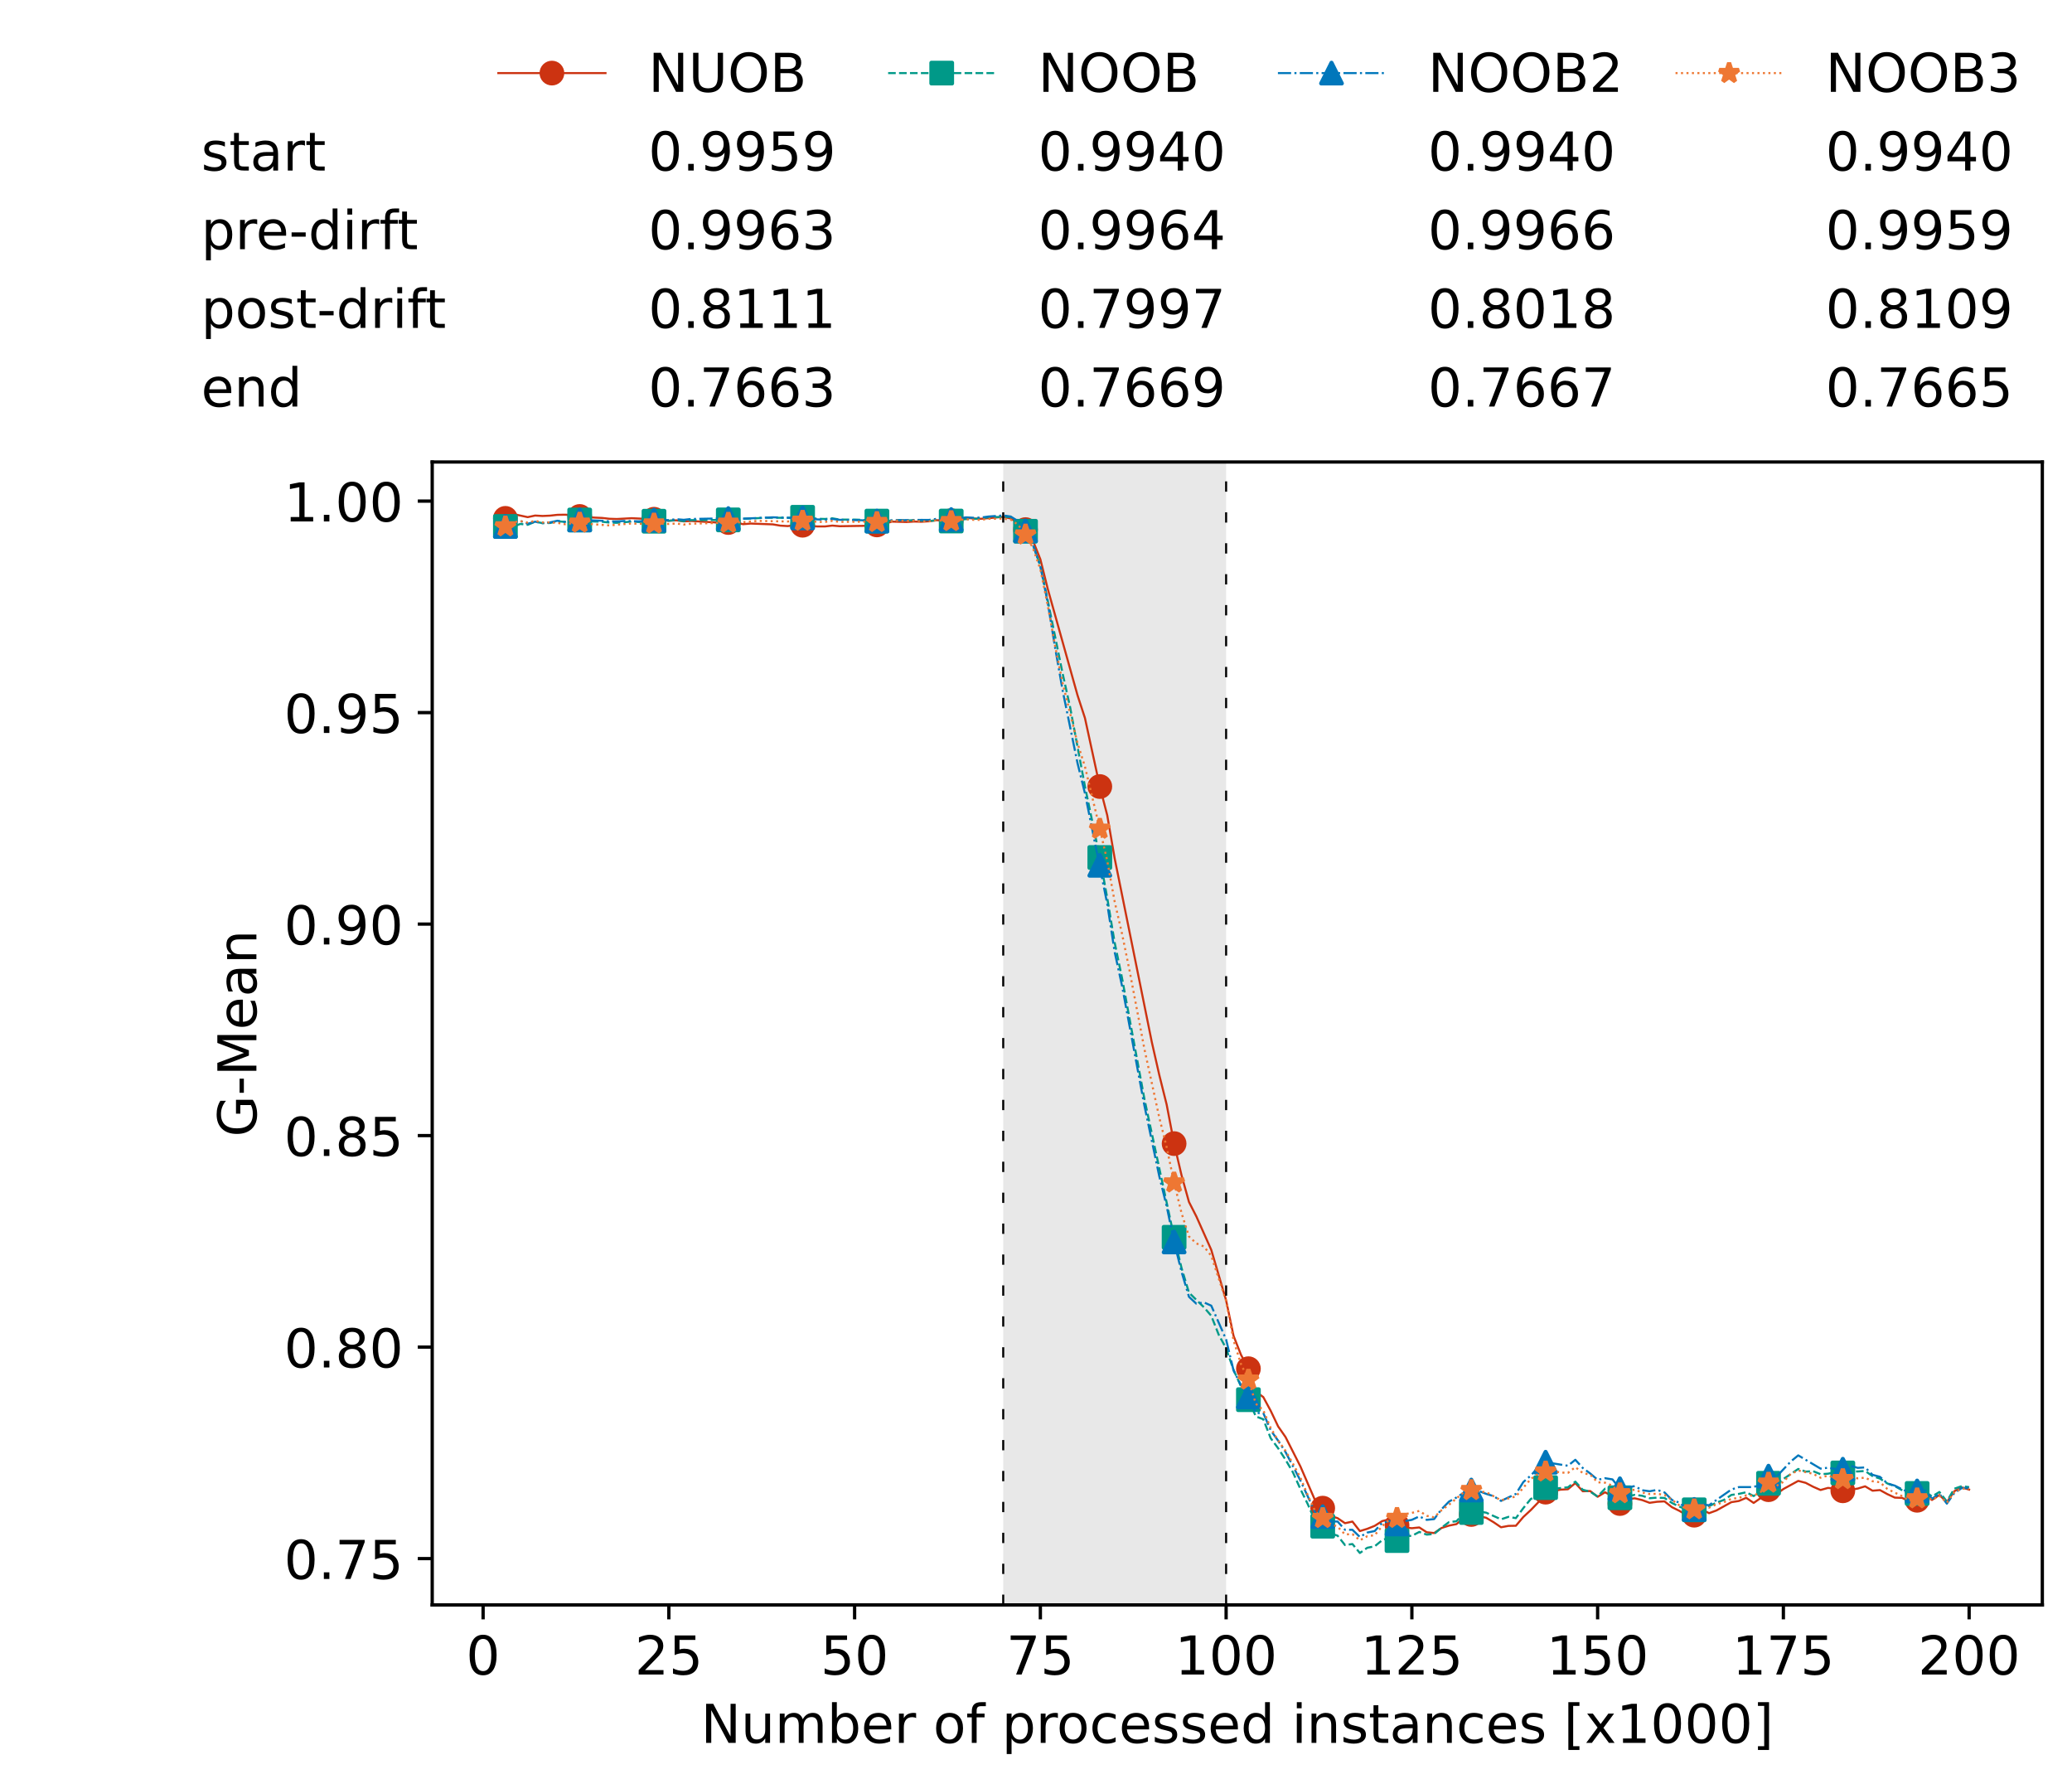 <?xml version="1.0" encoding="utf-8" standalone="no"?>
<!DOCTYPE svg PUBLIC "-//W3C//DTD SVG 1.1//EN"
  "http://www.w3.org/Graphics/SVG/1.1/DTD/svg11.dtd">
<!-- Created with matplotlib (https://matplotlib.org/) -->
<svg height="432.615pt" version="1.1" viewBox="0 0 502.65 432.615" width="502.65pt" xmlns="http://www.w3.org/2000/svg" xmlns:xlink="http://www.w3.org/1999/xlink">
 <defs>
  <style type="text/css">*{stroke-linecap:butt;stroke-linejoin:round;}</style>
 </defs>
 <g id="figure_1">
  <g id="patch_1">
   <path d="M 0 432.615 
L 502.65 432.615 
L 502.65 0 
L 0 0 
z
" style="fill:#ffffff;"/>
  </g>
  <g id="axes_1">
   <g id="patch_2">
    <path d="M 104.85 389.252 
L 495.45 389.252 
L 495.45 112.052 
L 104.85 112.052 
z
" style="fill:#ffffff;"/>
   </g>
   <g id="patch_3">
    <path clip-path="url(#pdb0756fa4b)" d="M 297.446 389.252 
L 297.446 112.052 
L 243.372 112.052 
L 243.372 389.252 
z
" style="fill:#d3d3d3;opacity:0.5;"/>
   </g>
   <g id="matplotlib.axis_1">
    <g id="xtick_1">
     <g id="line2d_1">
      <defs>
       <path d="M 0 0 
L 0 3.5 
" id="md757a524fb" style="stroke:#000000;stroke-width:0.8;"/>
      </defs>
      <g>
       <use style="stroke:#000000;stroke-width:0.8;" x="117.197" xlink:href="#md757a524fb" y="389.252"/>
      </g>
     </g>
     <g id="text_1">
      <!-- 0 -->
      <g transform="translate(113.061 406.13)scale(0.13 -0.13)">
       <defs>
        <path d="M 31.781 66.406 
Q 24.172 66.406 20.328 58.906 
Q 16.5 51.422 16.5 36.375 
Q 16.5 21.391 20.328 13.891 
Q 24.172 6.391 31.781 6.391 
Q 39.453 6.391 43.281 13.891 
Q 47.125 21.391 47.125 36.375 
Q 47.125 51.422 43.281 58.906 
Q 39.453 66.406 31.781 66.406 
z
M 31.781 74.219 
Q 44.047 74.219 50.516 64.516 
Q 56.984 54.828 56.984 36.375 
Q 56.984 17.969 50.516 8.266 
Q 44.047 -1.422 31.781 -1.422 
Q 19.531 -1.422 13.062 8.266 
Q 6.594 17.969 6.594 36.375 
Q 6.594 54.828 13.062 64.516 
Q 19.531 74.219 31.781 74.219 
z
" id="DejaVuSans-48"/>
       </defs>
       <use xlink:href="#DejaVuSans-48"/>
      </g>
     </g>
    </g>
    <g id="xtick_2">
     <g id="line2d_2">
      <g>
       <use style="stroke:#000000;stroke-width:0.8;" x="162.259" xlink:href="#md757a524fb" y="389.252"/>
      </g>
     </g>
     <g id="text_2">
      <!-- 25 -->
      <g transform="translate(153.988 406.13)scale(0.13 -0.13)">
       <defs>
        <path d="M 19.188 8.297 
L 53.609 8.297 
L 53.609 0 
L 7.328 0 
L 7.328 8.297 
Q 12.938 14.109 22.625 23.891 
Q 32.328 33.688 34.812 36.531 
Q 39.547 41.844 41.422 45.531 
Q 43.312 49.219 43.312 52.781 
Q 43.312 58.594 39.234 62.25 
Q 35.156 65.922 28.609 65.922 
Q 23.969 65.922 18.812 64.312 
Q 13.672 62.703 7.812 59.422 
L 7.812 69.391 
Q 13.766 71.781 18.938 73 
Q 24.125 74.219 28.422 74.219 
Q 39.75 74.219 46.484 68.547 
Q 53.219 62.891 53.219 53.422 
Q 53.219 48.922 51.531 44.891 
Q 49.859 40.875 45.406 35.406 
Q 44.188 33.984 37.641 27.219 
Q 31.109 20.453 19.188 8.297 
z
" id="DejaVuSans-50"/>
        <path d="M 10.797 72.906 
L 49.516 72.906 
L 49.516 64.594 
L 19.828 64.594 
L 19.828 46.734 
Q 21.969 47.469 24.109 47.828 
Q 26.266 48.188 28.422 48.188 
Q 40.625 48.188 47.75 41.5 
Q 54.891 34.812 54.891 23.391 
Q 54.891 11.625 47.562 5.094 
Q 40.234 -1.422 26.906 -1.422 
Q 22.312 -1.422 17.547 -0.641 
Q 12.797 0.141 7.719 1.703 
L 7.719 11.625 
Q 12.109 9.234 16.797 8.062 
Q 21.484 6.891 26.703 6.891 
Q 35.156 6.891 40.078 11.328 
Q 45.016 15.766 45.016 23.391 
Q 45.016 31 40.078 35.438 
Q 35.156 39.891 26.703 39.891 
Q 22.75 39.891 18.812 39.016 
Q 14.891 38.141 10.797 36.281 
z
" id="DejaVuSans-53"/>
       </defs>
       <use xlink:href="#DejaVuSans-50"/>
       <use x="63.623" xlink:href="#DejaVuSans-53"/>
      </g>
     </g>
    </g>
    <g id="xtick_3">
     <g id="line2d_3">
      <g>
       <use style="stroke:#000000;stroke-width:0.8;" x="207.322" xlink:href="#md757a524fb" y="389.252"/>
      </g>
     </g>
     <g id="text_3">
      <!-- 50 -->
      <g transform="translate(199.05 406.13)scale(0.13 -0.13)">
       <use xlink:href="#DejaVuSans-53"/>
       <use x="63.623" xlink:href="#DejaVuSans-48"/>
      </g>
     </g>
    </g>
    <g id="xtick_4">
     <g id="line2d_4">
      <g>
       <use style="stroke:#000000;stroke-width:0.8;" x="252.384" xlink:href="#md757a524fb" y="389.252"/>
      </g>
     </g>
     <g id="text_4">
      <!-- 75 -->
      <g transform="translate(244.113 406.13)scale(0.13 -0.13)">
       <defs>
        <path d="M 8.203 72.906 
L 55.078 72.906 
L 55.078 68.703 
L 28.609 0 
L 18.312 0 
L 43.219 64.594 
L 8.203 64.594 
z
" id="DejaVuSans-55"/>
       </defs>
       <use xlink:href="#DejaVuSans-55"/>
       <use x="63.623" xlink:href="#DejaVuSans-53"/>
      </g>
     </g>
    </g>
    <g id="xtick_5">
     <g id="line2d_5">
      <g>
       <use style="stroke:#000000;stroke-width:0.8;" x="297.446" xlink:href="#md757a524fb" y="389.252"/>
      </g>
     </g>
     <g id="text_5">
      <!-- 100 -->
      <g transform="translate(285.039 406.13)scale(0.13 -0.13)">
       <defs>
        <path d="M 12.406 8.297 
L 28.516 8.297 
L 28.516 63.922 
L 10.984 60.406 
L 10.984 69.391 
L 28.422 72.906 
L 38.281 72.906 
L 38.281 8.297 
L 54.391 8.297 
L 54.391 0 
L 12.406 0 
z
" id="DejaVuSans-49"/>
       </defs>
       <use xlink:href="#DejaVuSans-49"/>
       <use x="63.623" xlink:href="#DejaVuSans-48"/>
       <use x="127.246" xlink:href="#DejaVuSans-48"/>
      </g>
     </g>
    </g>
    <g id="xtick_6">
     <g id="line2d_6">
      <g>
       <use style="stroke:#000000;stroke-width:0.8;" x="342.509" xlink:href="#md757a524fb" y="389.252"/>
      </g>
     </g>
     <g id="text_6">
      <!-- 125 -->
      <g transform="translate(330.102 406.13)scale(0.13 -0.13)">
       <use xlink:href="#DejaVuSans-49"/>
       <use x="63.623" xlink:href="#DejaVuSans-50"/>
       <use x="127.246" xlink:href="#DejaVuSans-53"/>
      </g>
     </g>
    </g>
    <g id="xtick_7">
     <g id="line2d_7">
      <g>
       <use style="stroke:#000000;stroke-width:0.8;" x="387.571" xlink:href="#md757a524fb" y="389.252"/>
      </g>
     </g>
     <g id="text_7">
      <!-- 150 -->
      <g transform="translate(375.164 406.13)scale(0.13 -0.13)">
       <use xlink:href="#DejaVuSans-49"/>
       <use x="63.623" xlink:href="#DejaVuSans-53"/>
       <use x="127.246" xlink:href="#DejaVuSans-48"/>
      </g>
     </g>
    </g>
    <g id="xtick_8">
     <g id="line2d_8">
      <g>
       <use style="stroke:#000000;stroke-width:0.8;" x="432.633" xlink:href="#md757a524fb" y="389.252"/>
      </g>
     </g>
     <g id="text_8">
      <!-- 175 -->
      <g transform="translate(420.226 406.13)scale(0.13 -0.13)">
       <use xlink:href="#DejaVuSans-49"/>
       <use x="63.623" xlink:href="#DejaVuSans-55"/>
       <use x="127.246" xlink:href="#DejaVuSans-53"/>
      </g>
     </g>
    </g>
    <g id="xtick_9">
     <g id="line2d_9">
      <g>
       <use style="stroke:#000000;stroke-width:0.8;" x="477.695" xlink:href="#md757a524fb" y="389.252"/>
      </g>
     </g>
     <g id="text_9">
      <!-- 200 -->
      <g transform="translate(465.289 406.13)scale(0.13 -0.13)">
       <use xlink:href="#DejaVuSans-50"/>
       <use x="63.623" xlink:href="#DejaVuSans-48"/>
       <use x="127.246" xlink:href="#DejaVuSans-48"/>
      </g>
     </g>
    </g>
    <g id="text_10">
     <!-- Number of processed instances [x1000] -->
     <g transform="translate(170.025 422.711)scale(0.13 -0.13)">
      <defs>
       <path d="M 9.812 72.906 
L 23.094 72.906 
L 55.422 11.922 
L 55.422 72.906 
L 64.984 72.906 
L 64.984 0 
L 51.703 0 
L 19.391 60.984 
L 19.391 0 
L 9.812 0 
z
" id="DejaVuSans-78"/>
       <path d="M 8.5 21.578 
L 8.5 54.688 
L 17.484 54.688 
L 17.484 21.922 
Q 17.484 14.156 20.5 10.266 
Q 23.531 6.391 29.594 6.391 
Q 36.859 6.391 41.078 11.031 
Q 45.312 15.672 45.312 23.688 
L 45.312 54.688 
L 54.297 54.688 
L 54.297 0 
L 45.312 0 
L 45.312 8.406 
Q 42.047 3.422 37.719 1 
Q 33.406 -1.422 27.688 -1.422 
Q 18.266 -1.422 13.375 4.438 
Q 8.5 10.297 8.5 21.578 
z
M 31.109 56 
z
" id="DejaVuSans-117"/>
       <path d="M 52 44.188 
Q 55.375 50.25 60.062 53.125 
Q 64.75 56 71.094 56 
Q 79.641 56 84.281 50.016 
Q 88.922 44.047 88.922 33.016 
L 88.922 0 
L 79.891 0 
L 79.891 32.719 
Q 79.891 40.578 77.094 44.375 
Q 74.312 48.188 68.609 48.188 
Q 61.625 48.188 57.562 43.547 
Q 53.516 38.922 53.516 30.906 
L 53.516 0 
L 44.484 0 
L 44.484 32.719 
Q 44.484 40.625 41.703 44.406 
Q 38.922 48.188 33.109 48.188 
Q 26.219 48.188 22.156 43.531 
Q 18.109 38.875 18.109 30.906 
L 18.109 0 
L 9.078 0 
L 9.078 54.688 
L 18.109 54.688 
L 18.109 46.188 
Q 21.188 51.219 25.484 53.609 
Q 29.781 56 35.688 56 
Q 41.656 56 45.828 52.969 
Q 50 49.953 52 44.188 
z
" id="DejaVuSans-109"/>
       <path d="M 48.688 27.297 
Q 48.688 37.203 44.609 42.844 
Q 40.531 48.484 33.406 48.484 
Q 26.266 48.484 22.188 42.844 
Q 18.109 37.203 18.109 27.297 
Q 18.109 17.391 22.188 11.75 
Q 26.266 6.109 33.406 6.109 
Q 40.531 6.109 44.609 11.75 
Q 48.688 17.391 48.688 27.297 
z
M 18.109 46.391 
Q 20.953 51.266 25.266 53.625 
Q 29.594 56 35.594 56 
Q 45.562 56 51.781 48.094 
Q 58.016 40.188 58.016 27.297 
Q 58.016 14.406 51.781 6.484 
Q 45.562 -1.422 35.594 -1.422 
Q 29.594 -1.422 25.266 0.953 
Q 20.953 3.328 18.109 8.203 
L 18.109 0 
L 9.078 0 
L 9.078 75.984 
L 18.109 75.984 
z
" id="DejaVuSans-98"/>
       <path d="M 56.203 29.594 
L 56.203 25.203 
L 14.891 25.203 
Q 15.484 15.922 20.484 11.062 
Q 25.484 6.203 34.422 6.203 
Q 39.594 6.203 44.453 7.469 
Q 49.312 8.734 54.109 11.281 
L 54.109 2.781 
Q 49.266 0.734 44.188 -0.344 
Q 39.109 -1.422 33.891 -1.422 
Q 20.797 -1.422 13.156 6.188 
Q 5.516 13.812 5.516 26.812 
Q 5.516 40.234 12.766 48.109 
Q 20.016 56 32.328 56 
Q 43.359 56 49.781 48.891 
Q 56.203 41.797 56.203 29.594 
z
M 47.219 32.234 
Q 47.125 39.594 43.094 43.984 
Q 39.062 48.391 32.422 48.391 
Q 24.906 48.391 20.391 44.141 
Q 15.875 39.891 15.188 32.172 
z
" id="DejaVuSans-101"/>
       <path d="M 41.109 46.297 
Q 39.594 47.172 37.812 47.578 
Q 36.031 48 33.891 48 
Q 26.266 48 22.188 43.047 
Q 18.109 38.094 18.109 28.812 
L 18.109 0 
L 9.078 0 
L 9.078 54.688 
L 18.109 54.688 
L 18.109 46.188 
Q 20.953 51.172 25.484 53.578 
Q 30.031 56 36.531 56 
Q 37.453 56 38.578 55.875 
Q 39.703 55.766 41.062 55.516 
z
" id="DejaVuSans-114"/>
       <path id="DejaVuSans-32"/>
       <path d="M 30.609 48.391 
Q 23.391 48.391 19.188 42.75 
Q 14.984 37.109 14.984 27.297 
Q 14.984 17.484 19.156 11.844 
Q 23.344 6.203 30.609 6.203 
Q 37.797 6.203 41.984 11.859 
Q 46.188 17.531 46.188 27.297 
Q 46.188 37.016 41.984 42.703 
Q 37.797 48.391 30.609 48.391 
z
M 30.609 56 
Q 42.328 56 49.016 48.375 
Q 55.719 40.766 55.719 27.297 
Q 55.719 13.875 49.016 6.219 
Q 42.328 -1.422 30.609 -1.422 
Q 18.844 -1.422 12.172 6.219 
Q 5.516 13.875 5.516 27.297 
Q 5.516 40.766 12.172 48.375 
Q 18.844 56 30.609 56 
z
" id="DejaVuSans-111"/>
       <path d="M 37.109 75.984 
L 37.109 68.5 
L 28.516 68.5 
Q 23.688 68.5 21.797 66.547 
Q 19.922 64.594 19.922 59.516 
L 19.922 54.688 
L 34.719 54.688 
L 34.719 47.703 
L 19.922 47.703 
L 19.922 0 
L 10.891 0 
L 10.891 47.703 
L 2.297 47.703 
L 2.297 54.688 
L 10.891 54.688 
L 10.891 58.5 
Q 10.891 67.625 15.141 71.797 
Q 19.391 75.984 28.609 75.984 
z
" id="DejaVuSans-102"/>
       <path d="M 18.109 8.203 
L 18.109 -20.797 
L 9.078 -20.797 
L 9.078 54.688 
L 18.109 54.688 
L 18.109 46.391 
Q 20.953 51.266 25.266 53.625 
Q 29.594 56 35.594 56 
Q 45.562 56 51.781 48.094 
Q 58.016 40.188 58.016 27.297 
Q 58.016 14.406 51.781 6.484 
Q 45.562 -1.422 35.594 -1.422 
Q 29.594 -1.422 25.266 0.953 
Q 20.953 3.328 18.109 8.203 
z
M 48.688 27.297 
Q 48.688 37.203 44.609 42.844 
Q 40.531 48.484 33.406 48.484 
Q 26.266 48.484 22.188 42.844 
Q 18.109 37.203 18.109 27.297 
Q 18.109 17.391 22.188 11.75 
Q 26.266 6.109 33.406 6.109 
Q 40.531 6.109 44.609 11.75 
Q 48.688 17.391 48.688 27.297 
z
" id="DejaVuSans-112"/>
       <path d="M 48.781 52.594 
L 48.781 44.188 
Q 44.969 46.297 41.141 47.344 
Q 37.312 48.391 33.406 48.391 
Q 24.656 48.391 19.812 42.844 
Q 14.984 37.312 14.984 27.297 
Q 14.984 17.281 19.812 11.734 
Q 24.656 6.203 33.406 6.203 
Q 37.312 6.203 41.141 7.25 
Q 44.969 8.297 48.781 10.406 
L 48.781 2.094 
Q 45.016 0.344 40.984 -0.531 
Q 36.969 -1.422 32.422 -1.422 
Q 20.062 -1.422 12.781 6.344 
Q 5.516 14.109 5.516 27.297 
Q 5.516 40.672 12.859 48.328 
Q 20.219 56 33.016 56 
Q 37.156 56 41.109 55.141 
Q 45.062 54.297 48.781 52.594 
z
" id="DejaVuSans-99"/>
       <path d="M 44.281 53.078 
L 44.281 44.578 
Q 40.484 46.531 36.375 47.5 
Q 32.281 48.484 27.875 48.484 
Q 21.188 48.484 17.844 46.438 
Q 14.5 44.391 14.5 40.281 
Q 14.5 37.156 16.891 35.375 
Q 19.281 33.594 26.516 31.984 
L 29.594 31.297 
Q 39.156 29.25 43.188 25.516 
Q 47.219 21.781 47.219 15.094 
Q 47.219 7.469 41.188 3.016 
Q 35.156 -1.422 24.609 -1.422 
Q 20.219 -1.422 15.453 -0.562 
Q 10.688 0.297 5.422 2 
L 5.422 11.281 
Q 10.406 8.688 15.234 7.391 
Q 20.062 6.109 24.812 6.109 
Q 31.156 6.109 34.562 8.281 
Q 37.984 10.453 37.984 14.406 
Q 37.984 18.062 35.516 20.016 
Q 33.062 21.969 24.703 23.781 
L 21.578 24.516 
Q 13.234 26.266 9.516 29.906 
Q 5.812 33.547 5.812 39.891 
Q 5.812 47.609 11.281 51.797 
Q 16.75 56 26.812 56 
Q 31.781 56 36.172 55.266 
Q 40.578 54.547 44.281 53.078 
z
" id="DejaVuSans-115"/>
       <path d="M 45.406 46.391 
L 45.406 75.984 
L 54.391 75.984 
L 54.391 0 
L 45.406 0 
L 45.406 8.203 
Q 42.578 3.328 38.25 0.953 
Q 33.938 -1.422 27.875 -1.422 
Q 17.969 -1.422 11.734 6.484 
Q 5.516 14.406 5.516 27.297 
Q 5.516 40.188 11.734 48.094 
Q 17.969 56 27.875 56 
Q 33.938 56 38.25 53.625 
Q 42.578 51.266 45.406 46.391 
z
M 14.797 27.297 
Q 14.797 17.391 18.875 11.75 
Q 22.953 6.109 30.078 6.109 
Q 37.203 6.109 41.297 11.75 
Q 45.406 17.391 45.406 27.297 
Q 45.406 37.203 41.297 42.844 
Q 37.203 48.484 30.078 48.484 
Q 22.953 48.484 18.875 42.844 
Q 14.797 37.203 14.797 27.297 
z
" id="DejaVuSans-100"/>
       <path d="M 9.422 54.688 
L 18.406 54.688 
L 18.406 0 
L 9.422 0 
z
M 9.422 75.984 
L 18.406 75.984 
L 18.406 64.594 
L 9.422 64.594 
z
" id="DejaVuSans-105"/>
       <path d="M 54.891 33.016 
L 54.891 0 
L 45.906 0 
L 45.906 32.719 
Q 45.906 40.484 42.875 44.328 
Q 39.844 48.188 33.797 48.188 
Q 26.516 48.188 22.312 43.547 
Q 18.109 38.922 18.109 30.906 
L 18.109 0 
L 9.078 0 
L 9.078 54.688 
L 18.109 54.688 
L 18.109 46.188 
Q 21.344 51.125 25.703 53.562 
Q 30.078 56 35.797 56 
Q 45.219 56 50.047 50.172 
Q 54.891 44.344 54.891 33.016 
z
" id="DejaVuSans-110"/>
       <path d="M 18.312 70.219 
L 18.312 54.688 
L 36.812 54.688 
L 36.812 47.703 
L 18.312 47.703 
L 18.312 18.016 
Q 18.312 11.328 20.141 9.422 
Q 21.969 7.516 27.594 7.516 
L 36.812 7.516 
L 36.812 0 
L 27.594 0 
Q 17.188 0 13.234 3.875 
Q 9.281 7.766 9.281 18.016 
L 9.281 47.703 
L 2.688 47.703 
L 2.688 54.688 
L 9.281 54.688 
L 9.281 70.219 
z
" id="DejaVuSans-116"/>
       <path d="M 34.281 27.484 
Q 23.391 27.484 19.188 25 
Q 14.984 22.516 14.984 16.5 
Q 14.984 11.719 18.141 8.906 
Q 21.297 6.109 26.703 6.109 
Q 34.188 6.109 38.703 11.406 
Q 43.219 16.703 43.219 25.484 
L 43.219 27.484 
z
M 52.203 31.203 
L 52.203 0 
L 43.219 0 
L 43.219 8.297 
Q 40.141 3.328 35.547 0.953 
Q 30.953 -1.422 24.312 -1.422 
Q 15.922 -1.422 10.953 3.297 
Q 6 8.016 6 15.922 
Q 6 25.141 12.172 29.828 
Q 18.359 34.516 30.609 34.516 
L 43.219 34.516 
L 43.219 35.406 
Q 43.219 41.609 39.141 45 
Q 35.062 48.391 27.688 48.391 
Q 23 48.391 18.547 47.266 
Q 14.109 46.141 10.016 43.891 
L 10.016 52.203 
Q 14.938 54.109 19.578 55.047 
Q 24.219 56 28.609 56 
Q 40.484 56 46.344 49.844 
Q 52.203 43.703 52.203 31.203 
z
" id="DejaVuSans-97"/>
       <path d="M 8.594 75.984 
L 29.297 75.984 
L 29.297 69 
L 17.578 69 
L 17.578 -6.203 
L 29.297 -6.203 
L 29.297 -13.188 
L 8.594 -13.188 
z
" id="DejaVuSans-91"/>
       <path d="M 54.891 54.688 
L 35.109 28.078 
L 55.906 0 
L 45.312 0 
L 29.391 21.484 
L 13.484 0 
L 2.875 0 
L 24.125 28.609 
L 4.688 54.688 
L 15.281 54.688 
L 29.781 35.203 
L 44.281 54.688 
z
" id="DejaVuSans-120"/>
       <path d="M 30.422 75.984 
L 30.422 -13.188 
L 9.719 -13.188 
L 9.719 -6.203 
L 21.391 -6.203 
L 21.391 69 
L 9.719 69 
L 9.719 75.984 
z
" id="DejaVuSans-93"/>
      </defs>
      <use xlink:href="#DejaVuSans-78"/>
      <use x="74.805" xlink:href="#DejaVuSans-117"/>
      <use x="138.184" xlink:href="#DejaVuSans-109"/>
      <use x="235.596" xlink:href="#DejaVuSans-98"/>
      <use x="299.072" xlink:href="#DejaVuSans-101"/>
      <use x="360.596" xlink:href="#DejaVuSans-114"/>
      <use x="401.709" xlink:href="#DejaVuSans-32"/>
      <use x="433.496" xlink:href="#DejaVuSans-111"/>
      <use x="494.678" xlink:href="#DejaVuSans-102"/>
      <use x="529.883" xlink:href="#DejaVuSans-32"/>
      <use x="561.67" xlink:href="#DejaVuSans-112"/>
      <use x="625.146" xlink:href="#DejaVuSans-114"/>
      <use x="664.01" xlink:href="#DejaVuSans-111"/>
      <use x="725.191" xlink:href="#DejaVuSans-99"/>
      <use x="780.172" xlink:href="#DejaVuSans-101"/>
      <use x="841.695" xlink:href="#DejaVuSans-115"/>
      <use x="893.795" xlink:href="#DejaVuSans-115"/>
      <use x="945.895" xlink:href="#DejaVuSans-101"/>
      <use x="1007.418" xlink:href="#DejaVuSans-100"/>
      <use x="1070.895" xlink:href="#DejaVuSans-32"/>
      <use x="1102.682" xlink:href="#DejaVuSans-105"/>
      <use x="1130.465" xlink:href="#DejaVuSans-110"/>
      <use x="1193.844" xlink:href="#DejaVuSans-115"/>
      <use x="1245.943" xlink:href="#DejaVuSans-116"/>
      <use x="1285.152" xlink:href="#DejaVuSans-97"/>
      <use x="1346.432" xlink:href="#DejaVuSans-110"/>
      <use x="1409.811" xlink:href="#DejaVuSans-99"/>
      <use x="1464.791" xlink:href="#DejaVuSans-101"/>
      <use x="1526.314" xlink:href="#DejaVuSans-115"/>
      <use x="1578.414" xlink:href="#DejaVuSans-32"/>
      <use x="1610.201" xlink:href="#DejaVuSans-91"/>
      <use x="1649.215" xlink:href="#DejaVuSans-120"/>
      <use x="1708.395" xlink:href="#DejaVuSans-49"/>
      <use x="1772.018" xlink:href="#DejaVuSans-48"/>
      <use x="1835.641" xlink:href="#DejaVuSans-48"/>
      <use x="1899.264" xlink:href="#DejaVuSans-48"/>
      <use x="1962.887" xlink:href="#DejaVuSans-93"/>
     </g>
    </g>
   </g>
   <g id="matplotlib.axis_2">
    <g id="ytick_1">
     <g id="line2d_10">
      <defs>
       <path d="M 0 0 
L -3.5 0 
" id="mf36bfb1e55" style="stroke:#000000;stroke-width:0.8;"/>
      </defs>
      <g>
       <use style="stroke:#000000;stroke-width:0.8;" x="104.85" xlink:href="#mf36bfb1e55" y="378.014"/>
      </g>
     </g>
     <g id="text_11">
      <!-- 0.75 -->
      <g transform="translate(68.905 382.953)scale(0.13 -0.13)">
       <defs>
        <path d="M 10.688 12.406 
L 21 12.406 
L 21 0 
L 10.688 0 
z
" id="DejaVuSans-46"/>
       </defs>
       <use xlink:href="#DejaVuSans-48"/>
       <use x="63.623" xlink:href="#DejaVuSans-46"/>
       <use x="95.41" xlink:href="#DejaVuSans-55"/>
       <use x="159.033" xlink:href="#DejaVuSans-53"/>
      </g>
     </g>
    </g>
    <g id="ytick_2">
     <g id="line2d_11">
      <g>
       <use style="stroke:#000000;stroke-width:0.8;" x="104.85" xlink:href="#mf36bfb1e55" y="326.718"/>
      </g>
     </g>
     <g id="text_12">
      <!-- 0.80 -->
      <g transform="translate(68.905 331.657)scale(0.13 -0.13)">
       <defs>
        <path d="M 31.781 34.625 
Q 24.75 34.625 20.719 30.859 
Q 16.703 27.094 16.703 20.516 
Q 16.703 13.922 20.719 10.156 
Q 24.75 6.391 31.781 6.391 
Q 38.812 6.391 42.859 10.172 
Q 46.922 13.969 46.922 20.516 
Q 46.922 27.094 42.891 30.859 
Q 38.875 34.625 31.781 34.625 
z
M 21.922 38.812 
Q 15.578 40.375 12.031 44.719 
Q 8.5 49.078 8.5 55.328 
Q 8.5 64.062 14.719 69.141 
Q 20.953 74.219 31.781 74.219 
Q 42.672 74.219 48.875 69.141 
Q 55.078 64.062 55.078 55.328 
Q 55.078 49.078 51.531 44.719 
Q 48 40.375 41.703 38.812 
Q 48.828 37.156 52.797 32.312 
Q 56.781 27.484 56.781 20.516 
Q 56.781 9.906 50.312 4.234 
Q 43.844 -1.422 31.781 -1.422 
Q 19.734 -1.422 13.25 4.234 
Q 6.781 9.906 6.781 20.516 
Q 6.781 27.484 10.781 32.312 
Q 14.797 37.156 21.922 38.812 
z
M 18.312 54.391 
Q 18.312 48.734 21.844 45.562 
Q 25.391 42.391 31.781 42.391 
Q 38.141 42.391 41.719 45.562 
Q 45.312 48.734 45.312 54.391 
Q 45.312 60.062 41.719 63.234 
Q 38.141 66.406 31.781 66.406 
Q 25.391 66.406 21.844 63.234 
Q 18.312 60.062 18.312 54.391 
z
" id="DejaVuSans-56"/>
       </defs>
       <use xlink:href="#DejaVuSans-48"/>
       <use x="63.623" xlink:href="#DejaVuSans-46"/>
       <use x="95.41" xlink:href="#DejaVuSans-56"/>
       <use x="159.033" xlink:href="#DejaVuSans-48"/>
      </g>
     </g>
    </g>
    <g id="ytick_3">
     <g id="line2d_12">
      <g>
       <use style="stroke:#000000;stroke-width:0.8;" x="104.85" xlink:href="#mf36bfb1e55" y="275.421"/>
      </g>
     </g>
     <g id="text_13">
      <!-- 0.85 -->
      <g transform="translate(68.905 280.36)scale(0.13 -0.13)">
       <use xlink:href="#DejaVuSans-48"/>
       <use x="63.623" xlink:href="#DejaVuSans-46"/>
       <use x="95.41" xlink:href="#DejaVuSans-56"/>
       <use x="159.033" xlink:href="#DejaVuSans-53"/>
      </g>
     </g>
    </g>
    <g id="ytick_4">
     <g id="line2d_13">
      <g>
       <use style="stroke:#000000;stroke-width:0.8;" x="104.85" xlink:href="#mf36bfb1e55" y="224.124"/>
      </g>
     </g>
     <g id="text_14">
      <!-- 0.90 -->
      <g transform="translate(68.905 229.063)scale(0.13 -0.13)">
       <defs>
        <path d="M 10.984 1.516 
L 10.984 10.5 
Q 14.703 8.734 18.5 7.812 
Q 22.312 6.891 25.984 6.891 
Q 35.75 6.891 40.891 13.453 
Q 46.047 20.016 46.781 33.406 
Q 43.953 29.203 39.594 26.953 
Q 35.25 24.703 29.984 24.703 
Q 19.047 24.703 12.672 31.312 
Q 6.297 37.938 6.297 49.422 
Q 6.297 60.641 12.938 67.422 
Q 19.578 74.219 30.609 74.219 
Q 43.266 74.219 49.922 64.516 
Q 56.594 54.828 56.594 36.375 
Q 56.594 19.141 48.406 8.859 
Q 40.234 -1.422 26.422 -1.422 
Q 22.703 -1.422 18.891 -0.688 
Q 15.094 0.047 10.984 1.516 
z
M 30.609 32.422 
Q 37.25 32.422 41.125 36.953 
Q 45.016 41.5 45.016 49.422 
Q 45.016 57.281 41.125 61.844 
Q 37.25 66.406 30.609 66.406 
Q 23.969 66.406 20.094 61.844 
Q 16.219 57.281 16.219 49.422 
Q 16.219 41.5 20.094 36.953 
Q 23.969 32.422 30.609 32.422 
z
" id="DejaVuSans-57"/>
       </defs>
       <use xlink:href="#DejaVuSans-48"/>
       <use x="63.623" xlink:href="#DejaVuSans-46"/>
       <use x="95.41" xlink:href="#DejaVuSans-57"/>
       <use x="159.033" xlink:href="#DejaVuSans-48"/>
      </g>
     </g>
    </g>
    <g id="ytick_5">
     <g id="line2d_14">
      <g>
       <use style="stroke:#000000;stroke-width:0.8;" x="104.85" xlink:href="#mf36bfb1e55" y="172.828"/>
      </g>
     </g>
     <g id="text_15">
      <!-- 0.95 -->
      <g transform="translate(68.905 177.767)scale(0.13 -0.13)">
       <use xlink:href="#DejaVuSans-48"/>
       <use x="63.623" xlink:href="#DejaVuSans-46"/>
       <use x="95.41" xlink:href="#DejaVuSans-57"/>
       <use x="159.033" xlink:href="#DejaVuSans-53"/>
      </g>
     </g>
    </g>
    <g id="ytick_6">
     <g id="line2d_15">
      <g>
       <use style="stroke:#000000;stroke-width:0.8;" x="104.85" xlink:href="#mf36bfb1e55" y="121.531"/>
      </g>
     </g>
     <g id="text_16">
      <!-- 1.00 -->
      <g transform="translate(68.905 126.47)scale(0.13 -0.13)">
       <use xlink:href="#DejaVuSans-49"/>
       <use x="63.623" xlink:href="#DejaVuSans-46"/>
       <use x="95.41" xlink:href="#DejaVuSans-48"/>
       <use x="159.033" xlink:href="#DejaVuSans-48"/>
      </g>
     </g>
    </g>
    <g id="text_17">
     <!-- G-Mean -->
     <g transform="translate(62.201 275.744)rotate(-90)scale(0.13 -0.13)">
      <defs>
       <path d="M 59.516 10.406 
L 59.516 29.984 
L 43.406 29.984 
L 43.406 38.094 
L 69.281 38.094 
L 69.281 6.781 
Q 63.578 2.734 56.688 0.656 
Q 49.812 -1.422 42 -1.422 
Q 24.906 -1.422 15.25 8.562 
Q 5.609 18.562 5.609 36.375 
Q 5.609 54.25 15.25 64.234 
Q 24.906 74.219 42 74.219 
Q 49.125 74.219 55.547 72.453 
Q 61.969 70.703 67.391 67.281 
L 67.391 56.781 
Q 61.922 61.422 55.766 63.766 
Q 49.609 66.109 42.828 66.109 
Q 29.438 66.109 22.719 58.641 
Q 16.016 51.172 16.016 36.375 
Q 16.016 21.625 22.719 14.156 
Q 29.438 6.688 42.828 6.688 
Q 48.047 6.688 52.141 7.594 
Q 56.25 8.5 59.516 10.406 
z
" id="DejaVuSans-71"/>
       <path d="M 4.891 31.391 
L 31.203 31.391 
L 31.203 23.391 
L 4.891 23.391 
z
" id="DejaVuSans-45"/>
       <path d="M 9.812 72.906 
L 24.516 72.906 
L 43.109 23.297 
L 61.812 72.906 
L 76.516 72.906 
L 76.516 0 
L 66.891 0 
L 66.891 64.016 
L 48.094 14.016 
L 38.188 14.016 
L 19.391 64.016 
L 19.391 0 
L 9.812 0 
z
" id="DejaVuSans-77"/>
      </defs>
      <use xlink:href="#DejaVuSans-71"/>
      <use x="77.49" xlink:href="#DejaVuSans-45"/>
      <use x="113.574" xlink:href="#DejaVuSans-77"/>
      <use x="199.854" xlink:href="#DejaVuSans-101"/>
      <use x="261.377" xlink:href="#DejaVuSans-97"/>
      <use x="322.656" xlink:href="#DejaVuSans-110"/>
     </g>
    </g>
   </g>
   <g id="line2d_16"/>
   <g id="line2d_17"/>
   <g id="line2d_18"/>
   <g id="line2d_19"/>
   <g id="line2d_20"/>
   <g id="line2d_21">
    <path clip-path="url(#pdb0756fa4b)" d="M 122.605 125.719 
L 124.407 124.652 
L 128.012 125.423 
L 129.815 125.04 
L 131.617 125.14 
L 133.419 125.063 
L 135.222 124.864 
L 137.024 124.834 
L 138.827 124.915 
L 140.629 125.257 
L 144.234 125.536 
L 146.037 125.616 
L 147.839 125.818 
L 149.642 125.876 
L 153.247 125.683 
L 158.654 125.931 
L 162.259 126.302 
L 164.062 126.196 
L 165.864 126.459 
L 167.667 126.356 
L 174.877 126.784 
L 178.482 126.739 
L 180.284 127.131 
L 182.087 126.978 
L 187.494 127.18 
L 189.297 127.486 
L 191.099 127.593 
L 192.902 127.387 
L 194.704 127.39 
L 198.309 127.683 
L 200.112 127.682 
L 201.914 127.475 
L 203.717 127.626 
L 210.927 127.511 
L 214.532 127.101 
L 216.334 126.51 
L 219.939 126.604 
L 221.742 126.494 
L 223.544 126.542 
L 225.347 126.429 
L 227.149 126.165 
L 230.754 126.274 
L 234.359 125.56 
L 236.162 125.77 
L 237.964 125.821 
L 241.569 125.517 
L 243.372 125.365 
L 245.174 125.732 
L 246.976 126.84 
L 248.779 128.449 
L 250.581 131.109 
L 252.384 135.65 
L 254.186 142.863 
L 261.396 168.617 
L 263.199 174.154 
L 266.804 190.759 
L 268.606 197.733 
L 270.409 208.194 
L 279.421 252.751 
L 281.224 260.682 
L 283.026 267.92 
L 284.829 277.363 
L 286.631 285.039 
L 288.434 291.514 
L 290.236 295.049 
L 293.841 303.133 
L 297.446 315.378 
L 299.249 323.991 
L 301.051 328.579 
L 302.854 331.959 
L 304.656 337.532 
L 306.459 338.836 
L 308.261 342.164 
L 310.064 345.955 
L 311.866 348.543 
L 315.471 355.667 
L 319.076 363.996 
L 322.681 367.611 
L 324.484 368.205 
L 326.286 369.426 
L 328.089 369.034 
L 329.891 371.34 
L 331.694 370.79 
L 333.496 370.066 
L 335.299 368.919 
L 337.101 368.468 
L 338.904 369.907 
L 340.706 370.468 
L 342.509 370.642 
L 344.311 370.456 
L 346.114 371.626 
L 347.916 371.813 
L 349.719 370.582 
L 351.521 370.01 
L 353.324 369.65 
L 355.126 368.143 
L 356.928 367.315 
L 360.533 368.111 
L 362.336 369.19 
L 364.138 370.413 
L 365.941 370.079 
L 367.743 370.045 
L 369.546 367.922 
L 371.348 366.252 
L 373.151 364.386 
L 374.953 361.898 
L 376.756 361.681 
L 378.558 361.291 
L 380.361 361.194 
L 382.163 359.698 
L 383.966 361.682 
L 385.768 361.628 
L 387.571 363.02 
L 389.373 361.924 
L 391.176 362.893 
L 392.978 364.661 
L 394.781 363.597 
L 396.583 363.395 
L 398.386 363.82 
L 400.188 364.484 
L 401.991 364.229 
L 403.793 364.135 
L 405.596 365.538 
L 407.398 366.432 
L 409.201 367.5 
L 411.003 367.49 
L 412.806 366.094 
L 414.608 366.996 
L 416.411 366.331 
L 420.016 364.325 
L 421.818 364.041 
L 423.621 363.275 
L 425.423 364.513 
L 427.226 363.258 
L 429.028 361.304 
L 430.831 362.46 
L 432.633 361.14 
L 436.238 359.171 
L 438.041 359.638 
L 439.843 360.583 
L 441.646 361.377 
L 443.448 360.869 
L 445.251 361.047 
L 447.053 361.571 
L 450.658 361.032 
L 452.461 360.485 
L 454.263 361.546 
L 456.066 361.395 
L 457.868 362.385 
L 459.671 363.222 
L 461.473 363.287 
L 463.276 364.241 
L 465.078 363.868 
L 466.881 362.712 
L 468.683 363.791 
L 470.485 362.576 
L 472.288 364.331 
L 474.09 361.68 
L 475.893 360.746 
L 477.695 361.277 
L 477.695 361.277 
" style="fill:none;stroke:#cc3311;stroke-linecap:square;stroke-width:0.5;"/>
    <defs>
     <path d="M 0 2.5 
C 0.663 2.5 1.299 2.237 1.768 1.768 
C 2.237 1.299 2.5 0.663 2.5 0 
C 2.5 -0.663 2.237 -1.299 1.768 -1.768 
C 1.299 -2.237 0.663 -2.5 0 -2.5 
C -0.663 -2.5 -1.299 -2.237 -1.768 -1.768 
C -2.237 -1.299 -2.5 -0.663 -2.5 0 
C -2.5 0.663 -2.237 1.299 -1.768 1.768 
C -1.299 2.237 -0.663 2.5 0 2.5 
z
" id="m951e9ad993" style="stroke:#cc3311;"/>
    </defs>
    <g clip-path="url(#pdb0756fa4b)">
     <use style="fill:#cc3311;stroke:#cc3311;" x="122.605" xlink:href="#m951e9ad993" y="125.719"/>
     <use style="fill:#cc3311;stroke:#cc3311;" x="140.629" xlink:href="#m951e9ad993" y="125.257"/>
     <use style="fill:#cc3311;stroke:#cc3311;" x="158.654" xlink:href="#m951e9ad993" y="125.931"/>
     <use style="fill:#cc3311;stroke:#cc3311;" x="176.679" xlink:href="#m951e9ad993" y="126.727"/>
     <use style="fill:#cc3311;stroke:#cc3311;" x="194.704" xlink:href="#m951e9ad993" y="127.39"/>
     <use style="fill:#cc3311;stroke:#cc3311;" x="212.729" xlink:href="#m951e9ad993" y="127.31"/>
     <use style="fill:#cc3311;stroke:#cc3311;" x="230.754" xlink:href="#m951e9ad993" y="126.274"/>
     <use style="fill:#cc3311;stroke:#cc3311;" x="248.779" xlink:href="#m951e9ad993" y="128.449"/>
     <use style="fill:#cc3311;stroke:#cc3311;" x="266.804" xlink:href="#m951e9ad993" y="190.759"/>
     <use style="fill:#cc3311;stroke:#cc3311;" x="284.829" xlink:href="#m951e9ad993" y="277.363"/>
     <use style="fill:#cc3311;stroke:#cc3311;" x="302.854" xlink:href="#m951e9ad993" y="331.959"/>
     <use style="fill:#cc3311;stroke:#cc3311;" x="320.879" xlink:href="#m951e9ad993" y="365.777"/>
     <use style="fill:#cc3311;stroke:#cc3311;" x="338.904" xlink:href="#m951e9ad993" y="369.907"/>
     <use style="fill:#cc3311;stroke:#cc3311;" x="356.928" xlink:href="#m951e9ad993" y="367.315"/>
     <use style="fill:#cc3311;stroke:#cc3311;" x="374.953" xlink:href="#m951e9ad993" y="361.898"/>
     <use style="fill:#cc3311;stroke:#cc3311;" x="392.978" xlink:href="#m951e9ad993" y="364.661"/>
     <use style="fill:#cc3311;stroke:#cc3311;" x="411.003" xlink:href="#m951e9ad993" y="367.49"/>
     <use style="fill:#cc3311;stroke:#cc3311;" x="429.028" xlink:href="#m951e9ad993" y="361.304"/>
     <use style="fill:#cc3311;stroke:#cc3311;" x="447.053" xlink:href="#m951e9ad993" y="361.571"/>
     <use style="fill:#cc3311;stroke:#cc3311;" x="465.078" xlink:href="#m951e9ad993" y="363.868"/>
    </g>
   </g>
   <g id="line2d_22"/>
   <g id="line2d_23"/>
   <g id="line2d_24"/>
   <g id="line2d_25"/>
   <g id="line2d_26">
    <path clip-path="url(#pdb0756fa4b)" d="M 122.605 127.689 
L 124.407 127.793 
L 126.21 127.074 
L 128.012 127.285 
L 129.815 126.53 
L 131.617 126.881 
L 133.419 126.847 
L 135.222 126.426 
L 137.024 126.57 
L 138.827 126.272 
L 140.629 126.117 
L 142.432 126.432 
L 146.037 126.536 
L 147.839 126.74 
L 149.642 126.8 
L 153.247 126.499 
L 155.049 126.614 
L 158.654 126.414 
L 160.457 126.301 
L 162.259 126.301 
L 164.062 126.136 
L 165.864 126.397 
L 167.667 126.144 
L 176.679 126.091 
L 178.482 125.878 
L 182.087 125.77 
L 185.692 125.565 
L 196.507 125.608 
L 198.309 125.815 
L 200.112 125.87 
L 201.914 125.712 
L 203.717 126.016 
L 207.322 126.018 
L 209.124 126.076 
L 212.729 126.38 
L 214.532 126.385 
L 218.137 126.139 
L 219.939 126.249 
L 221.742 126.148 
L 225.347 126.362 
L 227.149 126.211 
L 230.754 126.368 
L 234.359 125.889 
L 237.964 125.783 
L 239.767 125.429 
L 245.174 125.37 
L 246.976 126.597 
L 248.779 128.848 
L 250.581 132.125 
L 252.384 137.205 
L 254.186 145.709 
L 257.791 163.387 
L 259.594 171.495 
L 263.199 190.733 
L 266.804 207.975 
L 268.606 217.789 
L 270.409 228.618 
L 272.211 237.289 
L 277.619 266.502 
L 284.829 300.084 
L 286.631 307.518 
L 288.434 313.511 
L 292.039 317.039 
L 293.841 319.121 
L 295.644 323.7 
L 297.446 327.023 
L 299.249 332.261 
L 301.051 336.247 
L 302.854 339.467 
L 304.656 343.533 
L 306.459 344.216 
L 308.261 348.814 
L 310.064 351.248 
L 311.866 354.041 
L 313.669 357.125 
L 315.471 361.154 
L 317.274 364.85 
L 319.076 368.976 
L 320.879 370.153 
L 322.681 371.843 
L 324.484 372.451 
L 326.286 374.732 
L 328.089 374.48 
L 329.891 376.652 
L 331.694 375.387 
L 333.496 375.028 
L 335.299 373.553 
L 337.101 372.886 
L 338.904 373.641 
L 340.706 372.495 
L 342.509 372.503 
L 344.311 371.545 
L 346.114 372.199 
L 347.916 372.04 
L 349.719 370.492 
L 351.521 369.16 
L 353.324 368.958 
L 355.126 366.998 
L 358.731 366.58 
L 360.533 366.873 
L 364.138 368.484 
L 365.941 367.887 
L 367.743 368.2 
L 369.546 365.774 
L 371.348 363.562 
L 373.151 362.592 
L 374.953 360.804 
L 376.756 361.079 
L 380.361 360.726 
L 382.163 359.35 
L 383.966 361.318 
L 385.768 361.787 
L 387.571 362.955 
L 389.373 361.059 
L 392.978 363.26 
L 396.583 362.551 
L 398.386 362.779 
L 400.188 363.369 
L 401.991 363.226 
L 403.793 363.313 
L 405.596 364.519 
L 407.398 365.41 
L 409.201 366.105 
L 411.003 366.184 
L 412.806 364.509 
L 414.608 365.297 
L 416.411 364.436 
L 418.213 363.781 
L 420.016 362.574 
L 421.818 362.319 
L 423.621 361.918 
L 425.423 362.845 
L 427.226 361.603 
L 429.028 359.747 
L 430.831 360.247 
L 432.633 358.715 
L 436.238 356.274 
L 438.041 356.913 
L 439.843 356.809 
L 441.646 357.544 
L 443.448 357.424 
L 445.251 357.044 
L 447.053 357.24 
L 448.856 356.849 
L 450.658 356.883 
L 452.461 356.76 
L 454.263 358.01 
L 456.066 358.609 
L 457.868 359.791 
L 459.671 360.44 
L 463.276 362.459 
L 465.078 362.213 
L 466.881 361.578 
L 468.683 362.948 
L 470.485 361.857 
L 472.288 364.15 
L 474.09 361.065 
L 475.893 360.446 
L 477.695 360.683 
L 477.695 360.683 
" style="fill:none;stroke:#009988;stroke-dasharray:1.85,0.8;stroke-dashoffset:0;stroke-width:0.5;"/>
    <defs>
     <path d="M -2.5 2.5 
L 2.5 2.5 
L 2.5 -2.5 
L -2.5 -2.5 
z
" id="m7c23d53e37" style="stroke:#009988;stroke-linejoin:miter;"/>
    </defs>
    <g clip-path="url(#pdb0756fa4b)">
     <use style="fill:#009988;stroke:#009988;stroke-linejoin:miter;" x="122.605" xlink:href="#m7c23d53e37" y="127.689"/>
     <use style="fill:#009988;stroke:#009988;stroke-linejoin:miter;" x="140.629" xlink:href="#m7c23d53e37" y="126.117"/>
     <use style="fill:#009988;stroke:#009988;stroke-linejoin:miter;" x="158.654" xlink:href="#m7c23d53e37" y="126.414"/>
     <use style="fill:#009988;stroke:#009988;stroke-linejoin:miter;" x="176.679" xlink:href="#m7c23d53e37" y="126.091"/>
     <use style="fill:#009988;stroke:#009988;stroke-linejoin:miter;" x="194.704" xlink:href="#m7c23d53e37" y="125.454"/>
     <use style="fill:#009988;stroke:#009988;stroke-linejoin:miter;" x="212.729" xlink:href="#m7c23d53e37" y="126.38"/>
     <use style="fill:#009988;stroke:#009988;stroke-linejoin:miter;" x="230.754" xlink:href="#m7c23d53e37" y="126.368"/>
     <use style="fill:#009988;stroke:#009988;stroke-linejoin:miter;" x="248.779" xlink:href="#m7c23d53e37" y="128.848"/>
     <use style="fill:#009988;stroke:#009988;stroke-linejoin:miter;" x="266.804" xlink:href="#m7c23d53e37" y="207.975"/>
     <use style="fill:#009988;stroke:#009988;stroke-linejoin:miter;" x="284.829" xlink:href="#m7c23d53e37" y="300.084"/>
     <use style="fill:#009988;stroke:#009988;stroke-linejoin:miter;" x="302.854" xlink:href="#m7c23d53e37" y="339.467"/>
     <use style="fill:#009988;stroke:#009988;stroke-linejoin:miter;" x="320.879" xlink:href="#m7c23d53e37" y="370.153"/>
     <use style="fill:#009988;stroke:#009988;stroke-linejoin:miter;" x="338.904" xlink:href="#m7c23d53e37" y="373.641"/>
     <use style="fill:#009988;stroke:#009988;stroke-linejoin:miter;" x="356.928" xlink:href="#m7c23d53e37" y="366.833"/>
     <use style="fill:#009988;stroke:#009988;stroke-linejoin:miter;" x="374.953" xlink:href="#m7c23d53e37" y="360.804"/>
     <use style="fill:#009988;stroke:#009988;stroke-linejoin:miter;" x="392.978" xlink:href="#m7c23d53e37" y="363.26"/>
     <use style="fill:#009988;stroke:#009988;stroke-linejoin:miter;" x="411.003" xlink:href="#m7c23d53e37" y="366.184"/>
     <use style="fill:#009988;stroke:#009988;stroke-linejoin:miter;" x="429.028" xlink:href="#m7c23d53e37" y="359.747"/>
     <use style="fill:#009988;stroke:#009988;stroke-linejoin:miter;" x="447.053" xlink:href="#m7c23d53e37" y="357.24"/>
     <use style="fill:#009988;stroke:#009988;stroke-linejoin:miter;" x="465.078" xlink:href="#m7c23d53e37" y="362.213"/>
    </g>
   </g>
   <g id="line2d_27"/>
   <g id="line2d_28"/>
   <g id="line2d_29"/>
   <g id="line2d_30"/>
   <g id="line2d_31">
    <path clip-path="url(#pdb0756fa4b)" d="M 122.605 127.689 
L 124.407 126.73 
L 126.21 126.365 
L 128.012 127.024 
L 129.815 126.534 
L 131.617 126.885 
L 133.419 126.705 
L 135.222 126.301 
L 137.024 126.576 
L 140.629 126.113 
L 146.037 126.293 
L 147.839 126.447 
L 149.642 126.462 
L 151.444 126.356 
L 155.049 126.438 
L 158.654 126.143 
L 162.259 126.136 
L 164.062 125.916 
L 165.864 126.072 
L 167.667 125.871 
L 173.074 125.769 
L 176.679 125.771 
L 178.482 125.874 
L 187.494 125.466 
L 196.507 125.717 
L 198.309 125.974 
L 200.112 126.03 
L 201.914 125.873 
L 203.717 126.075 
L 209.124 126.185 
L 210.927 126.388 
L 212.729 126.389 
L 216.334 126.19 
L 223.544 126.092 
L 225.347 126.1 
L 227.149 125.846 
L 230.754 126.004 
L 232.557 125.8 
L 234.359 125.479 
L 236.162 125.575 
L 237.964 125.526 
L 239.767 125.276 
L 243.372 125.018 
L 245.174 125.267 
L 246.976 126.386 
L 248.779 128.743 
L 250.581 132.124 
L 252.384 137.322 
L 254.186 146.268 
L 255.989 157.272 
L 257.791 167.497 
L 261.396 185.085 
L 263.199 192.402 
L 268.606 219.212 
L 270.409 230.897 
L 272.211 239.182 
L 277.619 268.131 
L 281.224 285.249 
L 283.026 292.576 
L 284.829 301.222 
L 286.631 308.446 
L 288.434 314.519 
L 290.236 316.206 
L 292.039 315.865 
L 293.841 316.666 
L 297.446 324.872 
L 299.249 332.377 
L 301.051 335.951 
L 302.854 338.805 
L 304.656 342.709 
L 306.459 342.689 
L 308.261 346.902 
L 310.064 349.415 
L 311.866 352.175 
L 315.471 359.079 
L 319.076 366.874 
L 320.879 367.849 
L 322.681 369.014 
L 324.484 369.018 
L 326.286 371.028 
L 328.089 371.028 
L 329.891 372.767 
L 331.694 371.697 
L 333.496 371.33 
L 335.299 369.331 
L 337.101 368.909 
L 338.904 369.619 
L 340.706 368.935 
L 342.509 368.608 
L 344.311 367.775 
L 346.114 368.618 
L 347.916 368.427 
L 349.719 366.03 
L 351.521 364.18 
L 353.324 363.199 
L 355.126 362.003 
L 356.928 361.384 
L 358.731 361.614 
L 360.533 362.309 
L 362.336 362.862 
L 364.138 364.024 
L 367.743 362.325 
L 369.546 359.447 
L 371.348 357.881 
L 373.151 355.899 
L 374.953 354.635 
L 380.361 355.497 
L 382.163 354.049 
L 383.966 356.037 
L 385.768 357.368 
L 387.571 358.9 
L 389.373 358.514 
L 391.176 358.805 
L 392.978 361.074 
L 396.583 360.432 
L 398.386 361.436 
L 400.188 361.685 
L 401.991 361.344 
L 403.793 361.958 
L 405.596 363.783 
L 407.398 364.445 
L 409.201 366.081 
L 411.003 366.084 
L 412.806 364.915 
L 414.608 365.058 
L 418.213 362.52 
L 420.016 361.261 
L 421.818 360.673 
L 425.423 360.665 
L 427.226 359.964 
L 429.028 358.016 
L 430.831 358.284 
L 434.436 354.454 
L 436.238 352.976 
L 441.646 356.192 
L 443.448 355.982 
L 445.251 356.28 
L 447.053 356.337 
L 448.856 355.482 
L 450.658 356.005 
L 452.461 355.901 
L 454.263 357.693 
L 456.066 358.181 
L 457.868 359.776 
L 459.671 360.319 
L 461.473 361.233 
L 463.276 361.983 
L 466.881 361.226 
L 468.683 363.498 
L 470.485 362.282 
L 472.288 364.683 
L 474.09 362.116 
L 475.893 360.917 
L 477.695 360.902 
L 477.695 360.902 
" style="fill:none;stroke:#0077bb;stroke-dasharray:3.2,0.8,0.5,0.8;stroke-dashoffset:0;stroke-width:0.5;"/>
    <defs>
     <path d="M 0 -2.5 
L -2.5 2.5 
L 2.5 2.5 
z
" id="mc29b9af796" style="stroke:#0077bb;stroke-linejoin:miter;"/>
    </defs>
    <g clip-path="url(#pdb0756fa4b)">
     <use style="fill:#0077bb;stroke:#0077bb;stroke-linejoin:miter;" x="122.605" xlink:href="#mc29b9af796" y="127.689"/>
     <use style="fill:#0077bb;stroke:#0077bb;stroke-linejoin:miter;" x="140.629" xlink:href="#mc29b9af796" y="126.113"/>
     <use style="fill:#0077bb;stroke:#0077bb;stroke-linejoin:miter;" x="158.654" xlink:href="#mc29b9af796" y="126.143"/>
     <use style="fill:#0077bb;stroke:#0077bb;stroke-linejoin:miter;" x="176.679" xlink:href="#mc29b9af796" y="125.771"/>
     <use style="fill:#0077bb;stroke:#0077bb;stroke-linejoin:miter;" x="194.704" xlink:href="#mc29b9af796" y="125.614"/>
     <use style="fill:#0077bb;stroke:#0077bb;stroke-linejoin:miter;" x="212.729" xlink:href="#mc29b9af796" y="126.389"/>
     <use style="fill:#0077bb;stroke:#0077bb;stroke-linejoin:miter;" x="230.754" xlink:href="#mc29b9af796" y="126.004"/>
     <use style="fill:#0077bb;stroke:#0077bb;stroke-linejoin:miter;" x="248.779" xlink:href="#mc29b9af796" y="128.743"/>
     <use style="fill:#0077bb;stroke:#0077bb;stroke-linejoin:miter;" x="266.804" xlink:href="#mc29b9af796" y="209.863"/>
     <use style="fill:#0077bb;stroke:#0077bb;stroke-linejoin:miter;" x="284.829" xlink:href="#mc29b9af796" y="301.222"/>
     <use style="fill:#0077bb;stroke:#0077bb;stroke-linejoin:miter;" x="302.854" xlink:href="#mc29b9af796" y="338.805"/>
     <use style="fill:#0077bb;stroke:#0077bb;stroke-linejoin:miter;" x="320.879" xlink:href="#mc29b9af796" y="367.849"/>
     <use style="fill:#0077bb;stroke:#0077bb;stroke-linejoin:miter;" x="338.904" xlink:href="#mc29b9af796" y="369.619"/>
     <use style="fill:#0077bb;stroke:#0077bb;stroke-linejoin:miter;" x="356.928" xlink:href="#mc29b9af796" y="361.384"/>
     <use style="fill:#0077bb;stroke:#0077bb;stroke-linejoin:miter;" x="374.953" xlink:href="#mc29b9af796" y="354.635"/>
     <use style="fill:#0077bb;stroke:#0077bb;stroke-linejoin:miter;" x="392.978" xlink:href="#mc29b9af796" y="361.074"/>
     <use style="fill:#0077bb;stroke:#0077bb;stroke-linejoin:miter;" x="411.003" xlink:href="#mc29b9af796" y="366.084"/>
     <use style="fill:#0077bb;stroke:#0077bb;stroke-linejoin:miter;" x="429.028" xlink:href="#mc29b9af796" y="358.016"/>
     <use style="fill:#0077bb;stroke:#0077bb;stroke-linejoin:miter;" x="447.053" xlink:href="#mc29b9af796" y="356.337"/>
     <use style="fill:#0077bb;stroke:#0077bb;stroke-linejoin:miter;" x="465.078" xlink:href="#mc29b9af796" y="361.609"/>
    </g>
   </g>
   <g id="line2d_32"/>
   <g id="line2d_33"/>
   <g id="line2d_34"/>
   <g id="line2d_35"/>
   <g id="line2d_36">
    <path clip-path="url(#pdb0756fa4b)" d="M 122.605 127.689 
L 124.407 126.73 
L 126.21 126.365 
L 128.012 126.753 
L 129.815 126.317 
L 131.617 126.704 
L 133.419 126.697 
L 135.222 126.809 
L 137.024 127.144 
L 138.827 126.896 
L 140.629 126.782 
L 142.432 127.041 
L 147.839 127.43 
L 151.444 127.107 
L 153.247 126.968 
L 155.049 127.054 
L 158.654 126.986 
L 162.259 127.08 
L 164.062 126.966 
L 165.864 127.224 
L 167.667 127.023 
L 180.284 126.647 
L 183.889 126.334 
L 191.099 126.482 
L 192.902 126.327 
L 196.507 126.374 
L 198.309 126.581 
L 200.112 126.586 
L 201.914 126.327 
L 203.717 126.58 
L 214.532 126.482 
L 218.137 126.236 
L 219.939 126.346 
L 221.742 126.245 
L 223.544 126.447 
L 225.347 126.458 
L 227.149 126.2 
L 230.754 126.409 
L 234.359 125.93 
L 236.162 126.079 
L 237.964 126.081 
L 239.767 125.833 
L 243.372 125.78 
L 245.174 126.023 
L 246.976 127.253 
L 248.779 129.663 
L 250.581 132.883 
L 252.384 138.081 
L 254.186 146.9 
L 255.989 156.797 
L 257.791 165.693 
L 261.396 180.235 
L 263.199 185.923 
L 266.804 201.021 
L 268.606 208.754 
L 270.409 218.693 
L 272.211 226.541 
L 274.014 235.378 
L 277.619 254.4 
L 281.224 270.991 
L 283.026 278.267 
L 284.829 286.818 
L 286.631 294.203 
L 288.434 299.887 
L 290.236 301.576 
L 292.039 302.302 
L 293.841 304.583 
L 297.446 315.555 
L 299.249 325.083 
L 301.051 330.838 
L 302.854 334.627 
L 304.656 340.462 
L 306.459 342.017 
L 308.261 346.333 
L 310.064 349.364 
L 311.866 351.887 
L 313.669 355.009 
L 315.471 358.382 
L 317.274 362.683 
L 319.076 366.574 
L 320.879 368.198 
L 322.681 369.532 
L 324.484 370.269 
L 326.286 372.151 
L 328.089 372.068 
L 329.891 373.579 
L 331.694 372.589 
L 333.496 372.339 
L 335.299 370.138 
L 337.101 368.522 
L 338.904 368.167 
L 340.706 367.24 
L 342.509 366.931 
L 344.311 366.444 
L 346.114 367.637 
L 347.916 368.006 
L 349.719 366.264 
L 351.521 364.937 
L 355.126 361.906 
L 356.928 361.418 
L 358.731 361.793 
L 360.533 361.878 
L 364.138 363.886 
L 367.743 362.938 
L 371.348 358.707 
L 373.151 357.469 
L 374.953 356.914 
L 376.756 356.777 
L 378.558 357.122 
L 380.361 357.243 
L 382.163 355.821 
L 383.966 357.276 
L 385.768 357.633 
L 387.571 359.514 
L 389.373 359.603 
L 391.176 360.336 
L 392.978 362.184 
L 394.781 361.636 
L 396.583 361.291 
L 398.386 361.996 
L 400.188 362.359 
L 401.991 362.299 
L 403.793 362.574 
L 405.596 363.739 
L 407.398 365.092 
L 409.201 365.925 
L 411.003 366.089 
L 412.806 365.276 
L 414.608 365.658 
L 416.411 364.835 
L 418.213 364.336 
L 420.016 363.514 
L 421.818 363.299 
L 423.621 362.675 
L 425.423 362.775 
L 427.226 361.788 
L 429.028 359.613 
L 430.831 360.448 
L 432.633 359.403 
L 434.436 357.464 
L 436.238 356.64 
L 439.843 357.449 
L 441.646 358.397 
L 443.448 357.871 
L 445.251 358.479 
L 447.053 358.762 
L 448.856 358.183 
L 450.658 358.551 
L 452.461 358.382 
L 454.263 359.248 
L 456.066 359.5 
L 457.868 361.134 
L 461.473 362.893 
L 463.276 364.016 
L 465.078 363.424 
L 466.881 362.659 
L 468.683 363.796 
L 470.485 362.77 
L 472.288 364.478 
L 474.09 361.918 
L 475.893 361.075 
L 477.695 361.069 
L 477.695 361.069 
" style="fill:none;stroke:#ee7733;stroke-dasharray:0.5,0.825;stroke-dashoffset:0;stroke-width:0.5;"/>
    <defs>
     <path d="M 0 -2.5 
L -0.561 -0.773 
L -2.378 -0.773 
L -0.908 0.295 
L -1.469 2.023 
L -0 0.955 
L 1.469 2.023 
L 0.908 0.295 
L 2.378 -0.773 
L 0.561 -0.773 
z
" id="m449bf222c1" style="stroke:#ee7733;stroke-linejoin:bevel;"/>
    </defs>
    <g clip-path="url(#pdb0756fa4b)">
     <use style="fill:#ee7733;stroke:#ee7733;stroke-linejoin:bevel;" x="122.605" xlink:href="#m449bf222c1" y="127.689"/>
     <use style="fill:#ee7733;stroke:#ee7733;stroke-linejoin:bevel;" x="140.629" xlink:href="#m449bf222c1" y="126.782"/>
     <use style="fill:#ee7733;stroke:#ee7733;stroke-linejoin:bevel;" x="158.654" xlink:href="#m449bf222c1" y="126.986"/>
     <use style="fill:#ee7733;stroke:#ee7733;stroke-linejoin:bevel;" x="176.679" xlink:href="#m449bf222c1" y="126.808"/>
     <use style="fill:#ee7733;stroke:#ee7733;stroke-linejoin:bevel;" x="194.704" xlink:href="#m449bf222c1" y="126.322"/>
     <use style="fill:#ee7733;stroke:#ee7733;stroke-linejoin:bevel;" x="212.729" xlink:href="#m449bf222c1" y="126.629"/>
     <use style="fill:#ee7733;stroke:#ee7733;stroke-linejoin:bevel;" x="230.754" xlink:href="#m449bf222c1" y="126.409"/>
     <use style="fill:#ee7733;stroke:#ee7733;stroke-linejoin:bevel;" x="248.779" xlink:href="#m449bf222c1" y="129.663"/>
     <use style="fill:#ee7733;stroke:#ee7733;stroke-linejoin:bevel;" x="266.804" xlink:href="#m449bf222c1" y="201.021"/>
     <use style="fill:#ee7733;stroke:#ee7733;stroke-linejoin:bevel;" x="284.829" xlink:href="#m449bf222c1" y="286.818"/>
     <use style="fill:#ee7733;stroke:#ee7733;stroke-linejoin:bevel;" x="302.854" xlink:href="#m449bf222c1" y="334.627"/>
     <use style="fill:#ee7733;stroke:#ee7733;stroke-linejoin:bevel;" x="320.879" xlink:href="#m449bf222c1" y="368.198"/>
     <use style="fill:#ee7733;stroke:#ee7733;stroke-linejoin:bevel;" x="338.904" xlink:href="#m449bf222c1" y="368.167"/>
     <use style="fill:#ee7733;stroke:#ee7733;stroke-linejoin:bevel;" x="356.928" xlink:href="#m449bf222c1" y="361.418"/>
     <use style="fill:#ee7733;stroke:#ee7733;stroke-linejoin:bevel;" x="374.953" xlink:href="#m449bf222c1" y="356.914"/>
     <use style="fill:#ee7733;stroke:#ee7733;stroke-linejoin:bevel;" x="392.978" xlink:href="#m449bf222c1" y="362.184"/>
     <use style="fill:#ee7733;stroke:#ee7733;stroke-linejoin:bevel;" x="411.003" xlink:href="#m449bf222c1" y="366.089"/>
     <use style="fill:#ee7733;stroke:#ee7733;stroke-linejoin:bevel;" x="429.028" xlink:href="#m449bf222c1" y="359.613"/>
     <use style="fill:#ee7733;stroke:#ee7733;stroke-linejoin:bevel;" x="447.053" xlink:href="#m449bf222c1" y="358.762"/>
     <use style="fill:#ee7733;stroke:#ee7733;stroke-linejoin:bevel;" x="465.078" xlink:href="#m449bf222c1" y="363.424"/>
    </g>
   </g>
   <g id="line2d_37"/>
   <g id="line2d_38"/>
   <g id="line2d_39"/>
   <g id="line2d_40"/>
   <g id="line2d_41">
    <path clip-path="url(#pdb0756fa4b)" d="M 243.372 389.252 
L 243.372 112.052 
" style="fill:none;stroke:#000000;stroke-dasharray:2.5,5;stroke-dashoffset:0;stroke-width:0.5;"/>
   </g>
   <g id="line2d_42">
    <path clip-path="url(#pdb0756fa4b)" d="M 297.446 389.252 
L 297.446 112.052 
" style="fill:none;stroke:#000000;stroke-dasharray:2.5,5;stroke-dashoffset:0;stroke-width:0.5;"/>
   </g>
   <g id="patch_4">
    <path d="M 104.85 389.252 
L 104.85 112.052 
" style="fill:none;stroke:#000000;stroke-linecap:square;stroke-linejoin:miter;stroke-width:0.8;"/>
   </g>
   <g id="patch_5">
    <path d="M 495.45 389.252 
L 495.45 112.052 
" style="fill:none;stroke:#000000;stroke-linecap:square;stroke-linejoin:miter;stroke-width:0.8;"/>
   </g>
   <g id="patch_6">
    <path d="M 104.85 389.252 
L 495.45 389.252 
" style="fill:none;stroke:#000000;stroke-linecap:square;stroke-linejoin:miter;stroke-width:0.8;"/>
   </g>
   <g id="patch_7">
    <path d="M 104.85 112.052 
L 495.45 112.052 
" style="fill:none;stroke:#000000;stroke-linecap:square;stroke-linejoin:miter;stroke-width:0.8;"/>
   </g>
   <g id="legend_1">
    <g id="line2d_43"/>
    <g id="line2d_44"/>
    <g id="text_18">
     <!--   -->
     <g transform="translate(48.8 22.278)scale(0.13 -0.13)">
      <use xlink:href="#DejaVuSans-32"/>
     </g>
    </g>
    <g id="line2d_45"/>
    <g id="line2d_46"/>
    <g id="text_19">
     <!-- start -->
     <g transform="translate(48.8 41.36)scale(0.13 -0.13)">
      <use xlink:href="#DejaVuSans-115"/>
      <use x="52.1" xlink:href="#DejaVuSans-116"/>
      <use x="91.309" xlink:href="#DejaVuSans-97"/>
      <use x="152.588" xlink:href="#DejaVuSans-114"/>
      <use x="193.701" xlink:href="#DejaVuSans-116"/>
     </g>
    </g>
    <g id="line2d_47"/>
    <g id="line2d_48"/>
    <g id="text_20">
     <!-- pre-dirft -->
     <g transform="translate(48.8 60.441)scale(0.13 -0.13)">
      <use xlink:href="#DejaVuSans-112"/>
      <use x="63.477" xlink:href="#DejaVuSans-114"/>
      <use x="102.34" xlink:href="#DejaVuSans-101"/>
      <use x="163.863" xlink:href="#DejaVuSans-45"/>
      <use x="199.947" xlink:href="#DejaVuSans-100"/>
      <use x="263.424" xlink:href="#DejaVuSans-105"/>
      <use x="291.207" xlink:href="#DejaVuSans-114"/>
      <use x="332.32" xlink:href="#DejaVuSans-102"/>
      <use x="365.775" xlink:href="#DejaVuSans-116"/>
     </g>
    </g>
    <g id="line2d_49"/>
    <g id="line2d_50"/>
    <g id="text_21">
     <!-- post-drift -->
     <g transform="translate(48.8 79.523)scale(0.13 -0.13)">
      <use xlink:href="#DejaVuSans-112"/>
      <use x="63.477" xlink:href="#DejaVuSans-111"/>
      <use x="124.658" xlink:href="#DejaVuSans-115"/>
      <use x="176.758" xlink:href="#DejaVuSans-116"/>
      <use x="215.967" xlink:href="#DejaVuSans-45"/>
      <use x="252.051" xlink:href="#DejaVuSans-100"/>
      <use x="315.527" xlink:href="#DejaVuSans-114"/>
      <use x="356.641" xlink:href="#DejaVuSans-105"/>
      <use x="384.424" xlink:href="#DejaVuSans-102"/>
      <use x="417.879" xlink:href="#DejaVuSans-116"/>
     </g>
    </g>
    <g id="line2d_51"/>
    <g id="line2d_52"/>
    <g id="text_22">
     <!-- end -->
     <g transform="translate(48.8 98.604)scale(0.13 -0.13)">
      <use xlink:href="#DejaVuSans-101"/>
      <use x="61.523" xlink:href="#DejaVuSans-110"/>
      <use x="124.902" xlink:href="#DejaVuSans-100"/>
     </g>
    </g>
    <g id="line2d_53">
     <path d="M 120.892 17.728 
L 146.892 17.728 
" style="fill:none;stroke:#cc3311;stroke-linecap:square;stroke-width:0.5;"/>
    </g>
    <g id="line2d_54">
     <g>
      <use style="fill:#cc3311;stroke:#cc3311;" x="133.892" xlink:href="#m951e9ad993" y="17.728"/>
     </g>
    </g>
    <g id="text_23">
     <!-- NUOB -->
     <g transform="translate(157.292 22.278)scale(0.13 -0.13)">
      <defs>
       <path d="M 8.688 72.906 
L 18.609 72.906 
L 18.609 28.609 
Q 18.609 16.891 22.844 11.734 
Q 27.094 6.594 36.625 6.594 
Q 46.094 6.594 50.344 11.734 
Q 54.594 16.891 54.594 28.609 
L 54.594 72.906 
L 64.5 72.906 
L 64.5 27.391 
Q 64.5 13.141 57.438 5.859 
Q 50.391 -1.422 36.625 -1.422 
Q 22.797 -1.422 15.734 5.859 
Q 8.688 13.141 8.688 27.391 
z
" id="DejaVuSans-85"/>
       <path d="M 39.406 66.219 
Q 28.656 66.219 22.328 58.203 
Q 16.016 50.203 16.016 36.375 
Q 16.016 22.609 22.328 14.594 
Q 28.656 6.594 39.406 6.594 
Q 50.141 6.594 56.422 14.594 
Q 62.703 22.609 62.703 36.375 
Q 62.703 50.203 56.422 58.203 
Q 50.141 66.219 39.406 66.219 
z
M 39.406 74.219 
Q 54.734 74.219 63.906 63.938 
Q 73.094 53.656 73.094 36.375 
Q 73.094 19.141 63.906 8.859 
Q 54.734 -1.422 39.406 -1.422 
Q 24.031 -1.422 14.812 8.828 
Q 5.609 19.094 5.609 36.375 
Q 5.609 53.656 14.812 63.938 
Q 24.031 74.219 39.406 74.219 
z
" id="DejaVuSans-79"/>
       <path d="M 19.672 34.812 
L 19.672 8.109 
L 35.5 8.109 
Q 43.453 8.109 47.281 11.406 
Q 51.125 14.703 51.125 21.484 
Q 51.125 28.328 47.281 31.562 
Q 43.453 34.812 35.5 34.812 
z
M 19.672 64.797 
L 19.672 42.828 
L 34.281 42.828 
Q 41.5 42.828 45.031 45.531 
Q 48.578 48.25 48.578 53.812 
Q 48.578 59.328 45.031 62.062 
Q 41.5 64.797 34.281 64.797 
z
M 9.812 72.906 
L 35.016 72.906 
Q 46.297 72.906 52.391 68.219 
Q 58.5 63.531 58.5 54.891 
Q 58.5 48.188 55.375 44.234 
Q 52.25 40.281 46.188 39.312 
Q 53.469 37.75 57.5 32.781 
Q 61.531 27.828 61.531 20.406 
Q 61.531 10.641 54.891 5.312 
Q 48.25 0 35.984 0 
L 9.812 0 
z
" id="DejaVuSans-66"/>
      </defs>
      <use xlink:href="#DejaVuSans-78"/>
      <use x="74.805" xlink:href="#DejaVuSans-85"/>
      <use x="147.998" xlink:href="#DejaVuSans-79"/>
      <use x="226.709" xlink:href="#DejaVuSans-66"/>
     </g>
    </g>
    <g id="line2d_55"/>
    <g id="line2d_56"/>
    <g id="text_24">
     <!-- 0.9959 -->
     <g transform="translate(157.292 41.36)scale(0.13 -0.13)">
      <use xlink:href="#DejaVuSans-48"/>
      <use x="63.623" xlink:href="#DejaVuSans-46"/>
      <use x="95.41" xlink:href="#DejaVuSans-57"/>
      <use x="159.033" xlink:href="#DejaVuSans-57"/>
      <use x="222.656" xlink:href="#DejaVuSans-53"/>
      <use x="286.279" xlink:href="#DejaVuSans-57"/>
     </g>
    </g>
    <g id="line2d_57"/>
    <g id="line2d_58"/>
    <g id="text_25">
     <!-- 0.9963 -->
     <g transform="translate(157.292 60.441)scale(0.13 -0.13)">
      <defs>
       <path d="M 33.016 40.375 
Q 26.375 40.375 22.484 35.828 
Q 18.609 31.297 18.609 23.391 
Q 18.609 15.531 22.484 10.953 
Q 26.375 6.391 33.016 6.391 
Q 39.656 6.391 43.531 10.953 
Q 47.406 15.531 47.406 23.391 
Q 47.406 31.297 43.531 35.828 
Q 39.656 40.375 33.016 40.375 
z
M 52.594 71.297 
L 52.594 62.312 
Q 48.875 64.062 45.094 64.984 
Q 41.312 65.922 37.594 65.922 
Q 27.828 65.922 22.672 59.328 
Q 17.531 52.734 16.797 39.406 
Q 19.672 43.656 24.016 45.922 
Q 28.375 48.188 33.594 48.188 
Q 44.578 48.188 50.953 41.516 
Q 57.328 34.859 57.328 23.391 
Q 57.328 12.156 50.688 5.359 
Q 44.047 -1.422 33.016 -1.422 
Q 20.359 -1.422 13.672 8.266 
Q 6.984 17.969 6.984 36.375 
Q 6.984 53.656 15.188 63.938 
Q 23.391 74.219 37.203 74.219 
Q 40.922 74.219 44.703 73.484 
Q 48.484 72.75 52.594 71.297 
z
" id="DejaVuSans-54"/>
       <path d="M 40.578 39.312 
Q 47.656 37.797 51.625 33 
Q 55.609 28.219 55.609 21.188 
Q 55.609 10.406 48.188 4.484 
Q 40.766 -1.422 27.094 -1.422 
Q 22.516 -1.422 17.656 -0.516 
Q 12.797 0.391 7.625 2.203 
L 7.625 11.719 
Q 11.719 9.328 16.594 8.109 
Q 21.484 6.891 26.812 6.891 
Q 36.078 6.891 40.938 10.547 
Q 45.797 14.203 45.797 21.188 
Q 45.797 27.641 41.281 31.266 
Q 36.766 34.906 28.719 34.906 
L 20.219 34.906 
L 20.219 43.016 
L 29.109 43.016 
Q 36.375 43.016 40.234 45.922 
Q 44.094 48.828 44.094 54.297 
Q 44.094 59.906 40.109 62.906 
Q 36.141 65.922 28.719 65.922 
Q 24.656 65.922 20.016 65.031 
Q 15.375 64.156 9.812 62.312 
L 9.812 71.094 
Q 15.438 72.656 20.344 73.438 
Q 25.25 74.219 29.594 74.219 
Q 40.828 74.219 47.359 69.109 
Q 53.906 64.016 53.906 55.328 
Q 53.906 49.266 50.438 45.094 
Q 46.969 40.922 40.578 39.312 
z
" id="DejaVuSans-51"/>
      </defs>
      <use xlink:href="#DejaVuSans-48"/>
      <use x="63.623" xlink:href="#DejaVuSans-46"/>
      <use x="95.41" xlink:href="#DejaVuSans-57"/>
      <use x="159.033" xlink:href="#DejaVuSans-57"/>
      <use x="222.656" xlink:href="#DejaVuSans-54"/>
      <use x="286.279" xlink:href="#DejaVuSans-51"/>
     </g>
    </g>
    <g id="line2d_59"/>
    <g id="line2d_60"/>
    <g id="text_26">
     <!-- 0.8111 -->
     <g transform="translate(157.292 79.523)scale(0.13 -0.13)">
      <use xlink:href="#DejaVuSans-48"/>
      <use x="63.623" xlink:href="#DejaVuSans-46"/>
      <use x="95.41" xlink:href="#DejaVuSans-56"/>
      <use x="159.033" xlink:href="#DejaVuSans-49"/>
      <use x="222.656" xlink:href="#DejaVuSans-49"/>
      <use x="286.279" xlink:href="#DejaVuSans-49"/>
     </g>
    </g>
    <g id="line2d_61"/>
    <g id="line2d_62"/>
    <g id="text_27">
     <!-- 0.7663 -->
     <g transform="translate(157.292 98.604)scale(0.13 -0.13)">
      <use xlink:href="#DejaVuSans-48"/>
      <use x="63.623" xlink:href="#DejaVuSans-46"/>
      <use x="95.41" xlink:href="#DejaVuSans-55"/>
      <use x="159.033" xlink:href="#DejaVuSans-54"/>
      <use x="222.656" xlink:href="#DejaVuSans-54"/>
      <use x="286.279" xlink:href="#DejaVuSans-51"/>
     </g>
    </g>
    <g id="line2d_63">
     <path d="M 215.452 17.728 
L 241.452 17.728 
" style="fill:none;stroke:#009988;stroke-dasharray:1.85,0.8;stroke-dashoffset:0;stroke-width:0.5;"/>
    </g>
    <g id="line2d_64">
     <g>
      <use style="fill:#009988;stroke:#009988;stroke-linejoin:miter;" x="228.452" xlink:href="#m7c23d53e37" y="17.728"/>
     </g>
    </g>
    <g id="text_28">
     <!-- NOOB -->
     <g transform="translate(251.852 22.278)scale(0.13 -0.13)">
      <use xlink:href="#DejaVuSans-78"/>
      <use x="74.805" xlink:href="#DejaVuSans-79"/>
      <use x="153.516" xlink:href="#DejaVuSans-79"/>
      <use x="232.227" xlink:href="#DejaVuSans-66"/>
     </g>
    </g>
    <g id="line2d_65"/>
    <g id="line2d_66"/>
    <g id="text_29">
     <!-- 0.9940 -->
     <g transform="translate(251.852 41.36)scale(0.13 -0.13)">
      <defs>
       <path d="M 37.797 64.312 
L 12.891 25.391 
L 37.797 25.391 
z
M 35.203 72.906 
L 47.609 72.906 
L 47.609 25.391 
L 58.016 25.391 
L 58.016 17.188 
L 47.609 17.188 
L 47.609 0 
L 37.797 0 
L 37.797 17.188 
L 4.891 17.188 
L 4.891 26.703 
z
" id="DejaVuSans-52"/>
      </defs>
      <use xlink:href="#DejaVuSans-48"/>
      <use x="63.623" xlink:href="#DejaVuSans-46"/>
      <use x="95.41" xlink:href="#DejaVuSans-57"/>
      <use x="159.033" xlink:href="#DejaVuSans-57"/>
      <use x="222.656" xlink:href="#DejaVuSans-52"/>
      <use x="286.279" xlink:href="#DejaVuSans-48"/>
     </g>
    </g>
    <g id="line2d_67"/>
    <g id="line2d_68"/>
    <g id="text_30">
     <!-- 0.9964 -->
     <g transform="translate(251.852 60.441)scale(0.13 -0.13)">
      <use xlink:href="#DejaVuSans-48"/>
      <use x="63.623" xlink:href="#DejaVuSans-46"/>
      <use x="95.41" xlink:href="#DejaVuSans-57"/>
      <use x="159.033" xlink:href="#DejaVuSans-57"/>
      <use x="222.656" xlink:href="#DejaVuSans-54"/>
      <use x="286.279" xlink:href="#DejaVuSans-52"/>
     </g>
    </g>
    <g id="line2d_69"/>
    <g id="line2d_70"/>
    <g id="text_31">
     <!-- 0.7997 -->
     <g transform="translate(251.852 79.523)scale(0.13 -0.13)">
      <use xlink:href="#DejaVuSans-48"/>
      <use x="63.623" xlink:href="#DejaVuSans-46"/>
      <use x="95.41" xlink:href="#DejaVuSans-55"/>
      <use x="159.033" xlink:href="#DejaVuSans-57"/>
      <use x="222.656" xlink:href="#DejaVuSans-57"/>
      <use x="286.279" xlink:href="#DejaVuSans-55"/>
     </g>
    </g>
    <g id="line2d_71"/>
    <g id="line2d_72"/>
    <g id="text_32">
     <!-- 0.7669 -->
     <g transform="translate(251.852 98.604)scale(0.13 -0.13)">
      <use xlink:href="#DejaVuSans-48"/>
      <use x="63.623" xlink:href="#DejaVuSans-46"/>
      <use x="95.41" xlink:href="#DejaVuSans-55"/>
      <use x="159.033" xlink:href="#DejaVuSans-54"/>
      <use x="222.656" xlink:href="#DejaVuSans-54"/>
      <use x="286.279" xlink:href="#DejaVuSans-57"/>
     </g>
    </g>
    <g id="line2d_73">
     <path d="M 310.012 17.728 
L 336.012 17.728 
" style="fill:none;stroke:#0077bb;stroke-dasharray:3.2,0.8,0.5,0.8;stroke-dashoffset:0;stroke-width:0.5;"/>
    </g>
    <g id="line2d_74">
     <g>
      <use style="fill:#0077bb;stroke:#0077bb;stroke-linejoin:miter;" x="323.012" xlink:href="#mc29b9af796" y="17.728"/>
     </g>
    </g>
    <g id="text_33">
     <!-- NOOB2 -->
     <g transform="translate(346.412 22.278)scale(0.13 -0.13)">
      <use xlink:href="#DejaVuSans-78"/>
      <use x="74.805" xlink:href="#DejaVuSans-79"/>
      <use x="153.516" xlink:href="#DejaVuSans-79"/>
      <use x="232.227" xlink:href="#DejaVuSans-66"/>
      <use x="300.83" xlink:href="#DejaVuSans-50"/>
     </g>
    </g>
    <g id="line2d_75"/>
    <g id="line2d_76"/>
    <g id="text_34">
     <!-- 0.9940 -->
     <g transform="translate(346.412 41.36)scale(0.13 -0.13)">
      <use xlink:href="#DejaVuSans-48"/>
      <use x="63.623" xlink:href="#DejaVuSans-46"/>
      <use x="95.41" xlink:href="#DejaVuSans-57"/>
      <use x="159.033" xlink:href="#DejaVuSans-57"/>
      <use x="222.656" xlink:href="#DejaVuSans-52"/>
      <use x="286.279" xlink:href="#DejaVuSans-48"/>
     </g>
    </g>
    <g id="line2d_77"/>
    <g id="line2d_78"/>
    <g id="text_35">
     <!-- 0.9966 -->
     <g transform="translate(346.412 60.441)scale(0.13 -0.13)">
      <use xlink:href="#DejaVuSans-48"/>
      <use x="63.623" xlink:href="#DejaVuSans-46"/>
      <use x="95.41" xlink:href="#DejaVuSans-57"/>
      <use x="159.033" xlink:href="#DejaVuSans-57"/>
      <use x="222.656" xlink:href="#DejaVuSans-54"/>
      <use x="286.279" xlink:href="#DejaVuSans-54"/>
     </g>
    </g>
    <g id="line2d_79"/>
    <g id="line2d_80"/>
    <g id="text_36">
     <!-- 0.8018 -->
     <g transform="translate(346.412 79.523)scale(0.13 -0.13)">
      <use xlink:href="#DejaVuSans-48"/>
      <use x="63.623" xlink:href="#DejaVuSans-46"/>
      <use x="95.41" xlink:href="#DejaVuSans-56"/>
      <use x="159.033" xlink:href="#DejaVuSans-48"/>
      <use x="222.656" xlink:href="#DejaVuSans-49"/>
      <use x="286.279" xlink:href="#DejaVuSans-56"/>
     </g>
    </g>
    <g id="line2d_81"/>
    <g id="line2d_82"/>
    <g id="text_37">
     <!-- 0.7667 -->
     <g transform="translate(346.412 98.604)scale(0.13 -0.13)">
      <use xlink:href="#DejaVuSans-48"/>
      <use x="63.623" xlink:href="#DejaVuSans-46"/>
      <use x="95.41" xlink:href="#DejaVuSans-55"/>
      <use x="159.033" xlink:href="#DejaVuSans-54"/>
      <use x="222.656" xlink:href="#DejaVuSans-54"/>
      <use x="286.279" xlink:href="#DejaVuSans-55"/>
     </g>
    </g>
    <g id="line2d_83">
     <path d="M 406.467 17.728 
L 432.467 17.728 
" style="fill:none;stroke:#ee7733;stroke-dasharray:0.5,0.825;stroke-dashoffset:0;stroke-width:0.5;"/>
    </g>
    <g id="line2d_84">
     <g>
      <use style="fill:#ee7733;stroke:#ee7733;stroke-linejoin:bevel;" x="419.467" xlink:href="#m449bf222c1" y="17.728"/>
     </g>
    </g>
    <g id="text_38">
     <!-- NOOB3 -->
     <g transform="translate(442.867 22.278)scale(0.13 -0.13)">
      <use xlink:href="#DejaVuSans-78"/>
      <use x="74.805" xlink:href="#DejaVuSans-79"/>
      <use x="153.516" xlink:href="#DejaVuSans-79"/>
      <use x="232.227" xlink:href="#DejaVuSans-66"/>
      <use x="300.83" xlink:href="#DejaVuSans-51"/>
     </g>
    </g>
    <g id="line2d_85"/>
    <g id="line2d_86"/>
    <g id="text_39">
     <!-- 0.9940 -->
     <g transform="translate(442.867 41.36)scale(0.13 -0.13)">
      <use xlink:href="#DejaVuSans-48"/>
      <use x="63.623" xlink:href="#DejaVuSans-46"/>
      <use x="95.41" xlink:href="#DejaVuSans-57"/>
      <use x="159.033" xlink:href="#DejaVuSans-57"/>
      <use x="222.656" xlink:href="#DejaVuSans-52"/>
      <use x="286.279" xlink:href="#DejaVuSans-48"/>
     </g>
    </g>
    <g id="line2d_87"/>
    <g id="line2d_88"/>
    <g id="text_40">
     <!-- 0.9959 -->
     <g transform="translate(442.867 60.441)scale(0.13 -0.13)">
      <use xlink:href="#DejaVuSans-48"/>
      <use x="63.623" xlink:href="#DejaVuSans-46"/>
      <use x="95.41" xlink:href="#DejaVuSans-57"/>
      <use x="159.033" xlink:href="#DejaVuSans-57"/>
      <use x="222.656" xlink:href="#DejaVuSans-53"/>
      <use x="286.279" xlink:href="#DejaVuSans-57"/>
     </g>
    </g>
    <g id="line2d_89"/>
    <g id="line2d_90"/>
    <g id="text_41">
     <!-- 0.8109 -->
     <g transform="translate(442.867 79.523)scale(0.13 -0.13)">
      <use xlink:href="#DejaVuSans-48"/>
      <use x="63.623" xlink:href="#DejaVuSans-46"/>
      <use x="95.41" xlink:href="#DejaVuSans-56"/>
      <use x="159.033" xlink:href="#DejaVuSans-49"/>
      <use x="222.656" xlink:href="#DejaVuSans-48"/>
      <use x="286.279" xlink:href="#DejaVuSans-57"/>
     </g>
    </g>
    <g id="line2d_91"/>
    <g id="line2d_92"/>
    <g id="text_42">
     <!-- 0.7665 -->
     <g transform="translate(442.867 98.604)scale(0.13 -0.13)">
      <use xlink:href="#DejaVuSans-48"/>
      <use x="63.623" xlink:href="#DejaVuSans-46"/>
      <use x="95.41" xlink:href="#DejaVuSans-55"/>
      <use x="159.033" xlink:href="#DejaVuSans-54"/>
      <use x="222.656" xlink:href="#DejaVuSans-54"/>
      <use x="286.279" xlink:href="#DejaVuSans-53"/>
     </g>
    </g>
   </g>
  </g>
 </g>
 <defs>
  <clipPath id="pdb0756fa4b">
   <rect height="277.2" width="390.6" x="104.85" y="112.052"/>
  </clipPath>
 </defs>
</svg>
